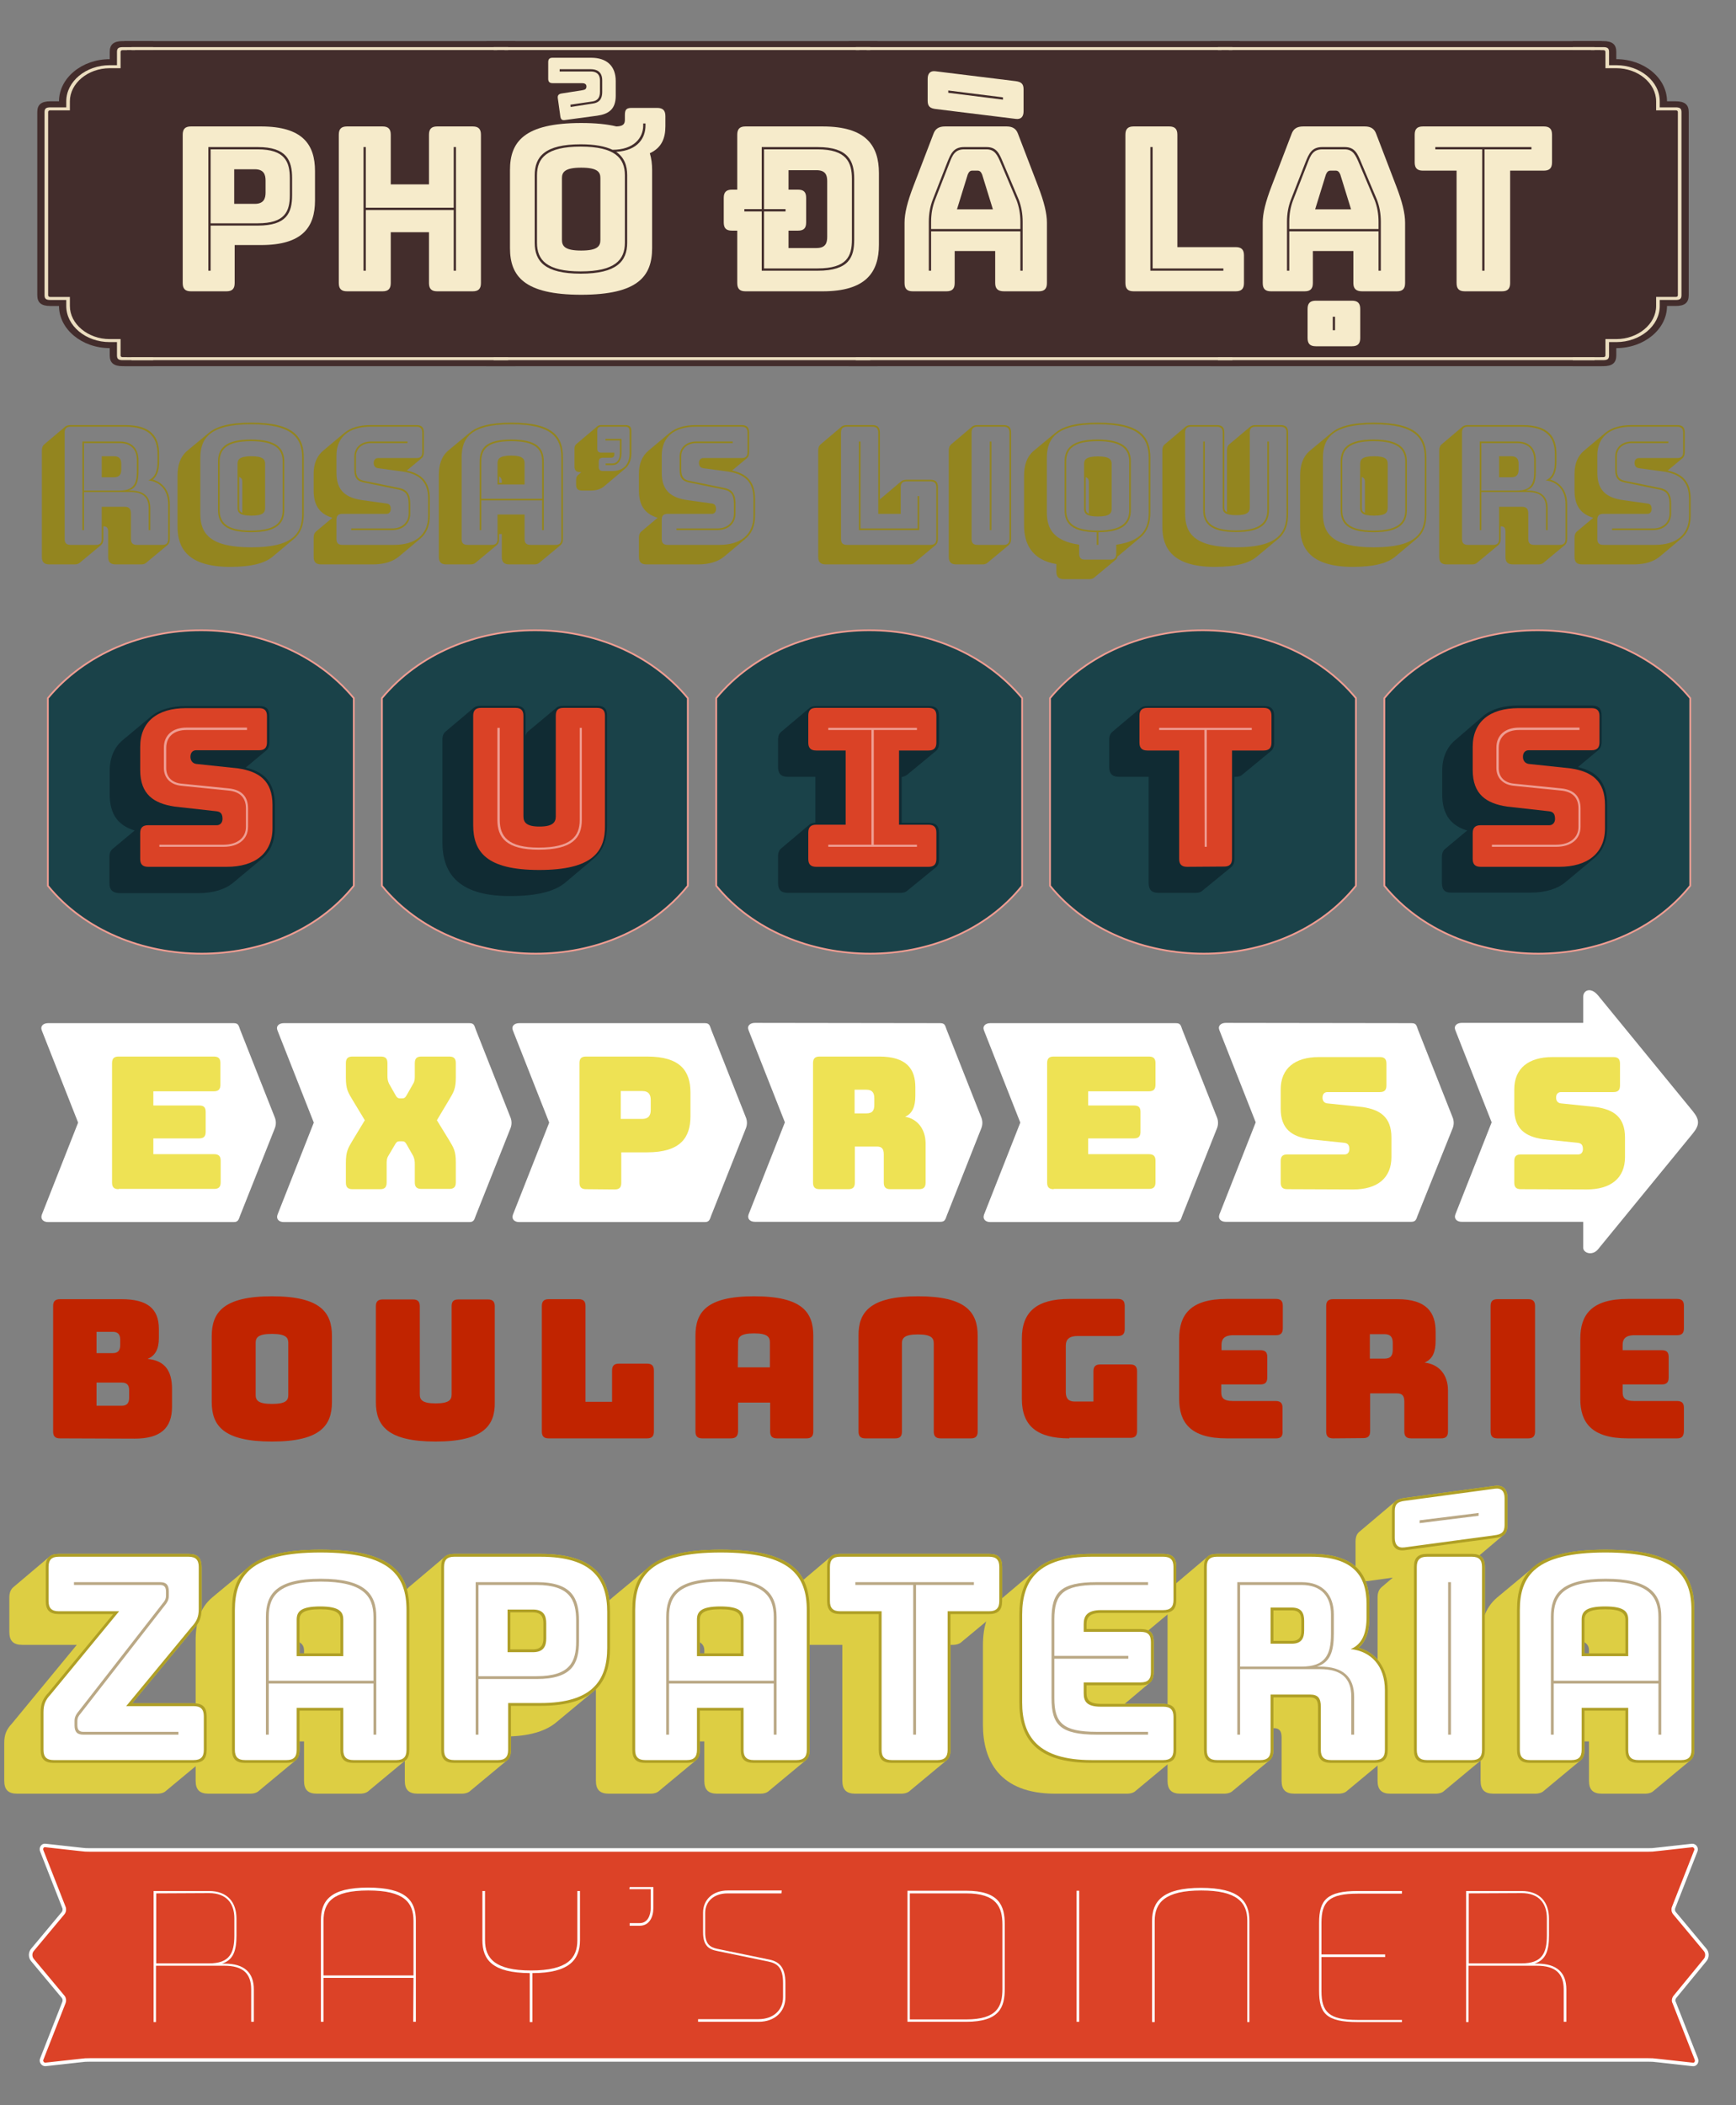 <?xml version="1.0" encoding="utf-8"?>
<!-- Generator: Adobe Illustrator 17.1.0, SVG Export Plug-In . SVG Version: 6.00 Build 0)  -->
<!DOCTYPE svg PUBLIC "-//W3C//DTD SVG 1.1//EN" "http://www.w3.org/Graphics/SVG/1.1/DTD/svg11.dtd">
<svg version="1.1" id="Layer_1" xmlns="http://www.w3.org/2000/svg" xmlns:xlink="http://www.w3.org/1999/xlink" x="0px" y="0px"
	 width="495px" height="600px" viewBox="1102.5 0 495 600" enable-background="new 1102.5 0 495 600" xml:space="preserve">
<rect x="1102.5" y="0" width="495" height="600" fill="#808080" stroke="none"/>
<g>
	<path fill="#1A4249" stroke="#EF9D92" stroke-width="0.5" d="M1203.375,198.975v53.475c-10.35,12.9-26.85,19.35-43.35,19.35
		c-16.725,0-33.45-6.525-43.875-19.35v-53.475c10.65-12.825,27.15-19.35,43.65-19.35S1192.65,186.15,1203.375,198.975z"/>
	<path fill="#1A4249" stroke="#EF9D92" stroke-width="0.5" d="M1298.625,198.975v53.475c-10.35,12.9-26.85,19.35-43.35,19.35
		c-16.725,0-33.45-6.525-43.875-19.35v-53.475c10.65-12.825,27.15-19.35,43.65-19.35S1287.975,186.15,1298.625,198.975z"/>
	<path fill="#1A4249" stroke="#EF9D92" stroke-width="0.5" d="M1393.95,198.975v53.475c-10.35,12.9-26.85,19.35-43.35,19.35
		c-16.725,0-33.45-6.525-43.875-19.35v-53.475c10.65-12.825,27.15-19.35,43.65-19.35S1383.225,186.15,1393.95,198.975z"/>
	<path fill="#1A4249" stroke="#EF9D92" stroke-width="0.5" d="M1489.125,198.975v53.475c-10.35,12.9-26.85,19.35-43.35,19.35
		c-16.725,0-33.45-6.525-43.875-19.35v-53.475c10.65-12.825,27.15-19.35,43.65-19.35C1462.05,179.7,1478.55,186.15,1489.125,198.975
		z"/>
	<path fill="#1A4249" stroke="#EF9D92" stroke-width="0.5" d="M1584.45,198.975v53.475c-10.35,12.9-26.775,19.35-43.35,19.35
		c-16.725,0-33.45-6.525-43.875-19.35v-53.475c10.65-12.825,27.15-19.35,43.65-19.35S1573.8,186.15,1584.45,198.975z"/>
</g>
<g>
	<path fill="#102B33" d="M1133.7,251.625v-7.35c0-1.125,0.3-1.8,0.9-2.325l6.3-5.25c-4.425-1.35-7.125-4.275-7.125-10.35v-6.6
		c0-3.75,1.275-6.75,3.675-8.775l8.175-6.825c2.25-1.875,5.625-2.925,9.975-2.925h20.85c2.025,0,2.85,0.9,2.85,2.85v7.5
		c0,1.125-0.3,1.8-0.9,2.325l-5.85,4.875c5.175,1.2,8.325,4.05,8.325,10.65v6.6c0,3.75-1.275,6.75-3.75,8.775l-8.1,6.75
		c-2.325,1.95-5.7,3-9.975,3h-22.5C1134.6,254.475,1133.7,253.65,1133.7,251.625z"/>
	<path fill="#102B33" d="M1228.65,240.075v-29.25c0-1.125,0.3-1.8,0.9-2.325l8.1-6.825c0.45-0.375,1.125-0.525,2.025-0.525h9.825
		c2.025,0,2.85,0.9,2.85,2.85v5.7c0.15-0.45,0.3-0.9,0.6-1.125l0.075-0.075l8.175-6.825c0.45-0.375,1.05-0.525,2.025-0.525h9.525
		c2.025,0,2.85,0.9,2.85,2.85v31.125c0,3.9-0.975,7.2-3.825,9.6l-8.1,6.825c-2.85,2.4-7.725,3.825-15.675,3.825
		C1232.325,255.45,1228.65,248.025,1228.65,240.075z"/>
	<path fill="#102B33" d="M1361.175,253.875c-0.375,0.375-1.05,0.6-1.95,0.6H1327.2c-2.025,0-2.85-0.9-2.85-2.85v-7.5
		c0-1.125,0.3-1.8,0.9-2.325l8.1-6.825c0.375-0.3,0.975-0.45,1.65-0.525V221.4h-7.8c-2.025,0-2.85-0.9-2.85-2.85v-7.65
		c0-1.125,0.3-1.8,0.9-2.325l8.1-6.825c0.45-0.375,1.125-0.525,2.025-0.525h32.025c2.025,0,2.85,0.9,2.85,2.85v7.65
		c0,1.125-0.3,1.8-0.9,2.325l-8.175,6.75l0.075-0.075c-0.375,0.375-0.975,0.6-1.65,0.75v13.05h7.8c2.025,0,2.85,0.9,2.85,2.85v7.5
		c0,1.125-0.3,1.8-0.9,2.325L1361.175,253.875z"/>
	<path fill="#102B33" d="M1432.875,254.475c-2.025,0-2.85-0.9-2.85-2.85V221.4h-8.4c-2.025,0-2.85-0.9-2.85-2.85v-7.65
		c0-1.125,0.3-1.8,0.9-2.325l8.1-6.825c0.45-0.375,1.125-0.525,2.025-0.525h33.15c2.025,0,2.85,0.9,2.85,2.85v7.65
		c0,1.125-0.3,1.8-0.9,2.325l-8.175,6.75c-0.375,0.375-1.05,0.6-1.95,0.6h-0.3v23.4c0,1.125-0.3,1.8-0.9,2.325l-8.25,6.75
		c-0.375,0.375-1.05,0.6-1.95,0.6H1432.875z"/>
	<path fill="#102B33" d="M1513.65,251.625v-7.35c0-1.125,0.3-1.8,0.9-2.325l6.3-5.25c-4.425-1.35-7.125-4.275-7.125-10.35v-6.6
		c0-3.75,1.275-6.75,3.675-8.775l8.1-6.975c2.25-1.875,5.625-2.925,9.975-2.925h20.85c2.025,0,2.85,0.9,2.85,2.85v7.5
		c0,1.125-0.3,1.8-0.9,2.325l-5.85,4.875c5.175,1.2,8.325,4.05,8.325,10.65v6.6c0,3.75-1.275,6.75-3.75,8.775l-8.1,6.75
		c-2.325,1.95-5.7,3-9.975,3h-22.5C1514.55,254.475,1513.65,253.65,1513.65,251.625z"/>
</g>
<g>
	<path fill="#DA4226" d="M1144.725,247.05c-1.575,0-2.25-0.75-2.25-2.25v-7.35c0-1.575,0.75-2.25,2.25-2.25h19.575
		c1.05,0,1.65-0.825,1.65-1.8c0-1.425-0.525-2.025-1.65-2.175l-12.075-1.35c-5.85-0.9-9.75-3.45-9.75-10.425v-6.6
		c0-7.125,4.875-11.025,13.05-11.025h20.85c1.575,0,2.25,0.75,2.25,2.25v7.5c0,1.575-0.75,2.25-2.25,2.25h-17.925
		c-1.05,0-1.65,0.75-1.65,1.875c0,1.05,0.6,1.875,1.65,2.025l12,1.275c5.85,0.9,9.75,3.45,9.75,10.425v6.6
		c0,7.125-4.95,11.025-13.05,11.025L1144.725,247.05L1144.725,247.05z"/>
	<path fill="#DA4226" d="M1256.25,247.95c-15.075,0-18.825-5.175-18.825-12.825V204c0-1.575,0.75-2.25,2.25-2.25h9.825
		c1.575,0,2.25,0.75,2.25,2.25v28.65c0,1.65,0.75,2.925,4.575,2.925c3.9,0,4.65-1.275,4.65-2.925V204c0-1.575,0.6-2.25,2.25-2.25
		h9.525c1.575,0,2.25,0.75,2.25,2.25v31.125C1275.15,242.775,1271.4,247.95,1256.25,247.95z"/>
	<path fill="#DA4226" d="M1332.975,244.8v-7.5c0-1.575,0.75-2.25,2.25-2.25h8.4V213.9h-8.4c-1.575,0-2.25-0.75-2.25-2.25V204
		c0-1.575,0.75-2.25,2.25-2.25h32.025c1.575,0,2.25,0.75,2.25,2.25v7.65c0,1.575-0.75,2.25-2.25,2.25h-8.4v21.15h8.4
		c1.575,0,2.25,0.75,2.25,2.25v7.5c0,1.575-0.75,2.25-2.25,2.25h-32.025C1333.65,247.05,1332.975,246.3,1332.975,244.8z"/>
	<path fill="#DA4226" d="M1440.975,247.05c-1.575,0-2.25-0.75-2.25-2.25v-30.9h-9.075c-1.575,0-2.25-0.75-2.25-2.25V204
		c0-1.575,0.75-2.25,2.25-2.25h33.15c1.575,0,2.25,0.75,2.25,2.25v7.65c0,1.575-0.75,2.25-2.25,2.25h-9v30.825
		c0,1.575-0.75,2.25-2.25,2.25L1440.975,247.05L1440.975,247.05L1440.975,247.05z"/>
	<path fill="#DA4226" d="M1524.675,247.05c-1.575,0-2.25-0.75-2.25-2.25v-7.35c0-1.575,0.75-2.25,2.25-2.25h19.575
		c1.05,0,1.65-0.825,1.65-1.8c0-1.425-0.525-2.025-1.65-2.175l-12.075-1.35c-5.85-0.9-9.75-3.45-9.75-10.425v-6.6
		c0-7.125,4.875-11.025,13.05-11.025h20.85c1.575,0,2.25,0.75,2.25,2.25v7.5c0,1.575-0.75,2.25-2.25,2.25H1538.4
		c-1.05,0-1.65,0.75-1.65,1.875c0,1.05,0.6,1.875,1.65,2.025l12,1.275c5.85,0.9,9.75,3.45,9.75,10.425v6.6
		c0,7.125-4.95,11.025-13.05,11.025L1524.675,247.05L1524.675,247.05z"/>
</g>
<g>
	<path fill="#EF9D92" d="M1172.925,208.05h-17.25c-3.6,0-5.775,1.95-5.775,5.1v5.775c0,2.55,1.65,4.2,4.425,4.425l13.35,1.35
		c3.75,0.375,5.55,2.325,5.55,5.7v5.25c0,3.525-2.7,5.7-6.975,5.7h-18.3v-0.6h18.3c3.9,0,6.375-1.95,6.375-5.1v-5.25
		c0-3-1.65-4.8-5.1-5.1l-13.35-1.35c-3.075-0.3-4.95-2.25-4.95-5.1v-5.775c0-3.525,2.475-5.7,6.45-5.7h17.25V208.05L1172.925,208.05
		z"/>
	<path fill="#EF9D92" d="M1245,207.45v26.25c0,4.725,2.4,7.875,11.1,7.875c9.15,0,11.7-3.15,11.7-7.875v-26.25h0.6v26.25
		c0,5.1-2.7,8.475-12.3,8.475c-9.225,0-11.775-3.45-11.775-8.475v-26.25H1245z"/>
	<path fill="#EF9D92" d="M1338.675,241.35v-0.6h12.3v-32.7h-12.3v-0.6h25.275v0.6h-12.3v32.7h12.3v0.6H1338.675z"/>
	<path fill="#EF9D92" d="M1445.925,208.05h-12.9v-0.6h26.4v0.6H1446.6v33.3h-0.6L1445.925,208.05L1445.925,208.05z"/>
	<path fill="#EF9D92" d="M1552.875,208.05h-17.25c-3.6,0-5.775,1.95-5.775,5.1v5.775c0,2.55,1.65,4.2,4.425,4.425l13.35,1.35
		c3.75,0.375,5.55,2.325,5.55,5.7v5.25c0,3.525-2.7,5.7-6.975,5.7h-18.3v-0.6h18.3c3.9,0,6.375-1.95,6.375-5.1v-5.25
		c0-3-1.65-4.8-5.1-5.1l-13.35-1.35c-3.075-0.3-4.95-2.25-4.95-5.1v-5.775c0-3.525,2.475-5.7,6.45-5.7h17.25V208.05L1552.875,208.05
		z"/>
</g>
<g>
	<path fill="#C12400" d="M1119.6,409.95c-1.35,0-1.95-0.6-1.95-1.95v-35.775c0-1.35,0.6-1.95,1.95-1.95h17.55
		c7.275,0,10.65,2.625,10.65,8.475v2.625c0,3.15-1.05,5.025-3.225,5.925c4.725,0.45,6.975,3.15,6.975,8.55v5.1
		c0,6.15-3.375,9.075-10.65,9.075L1119.6,409.95C1119.6,410.025,1119.6,409.95,1119.6,409.95z M1130.025,385.65h4.65
		c1.425,0,2.1-0.75,2.1-2.25v-1.575c0-1.5-0.675-2.25-2.1-2.25h-4.65C1130.025,379.65,1130.025,385.65,1130.025,385.65z
		 M1130.025,400.65h7.2c1.425,0,2.1-0.75,2.1-2.25v-2.175c0-1.5-0.675-2.175-2.1-2.175h-7.2V400.65z"/>
	<path fill="#C12400" d="M1180.05,410.85c-13.8,0-17.175-4.5-17.175-11.25v-18.825c0-6.75,3.375-11.325,17.175-11.325
		c13.8,0,17.1,4.575,17.1,11.325V399.6C1197.15,406.275,1193.85,410.85,1180.05,410.85z M1180.05,400.125
		c4.05,0,4.65-1.05,4.65-2.55v-14.85c0-1.425-0.6-2.55-4.65-2.55c-3.975,0-4.65,1.05-4.65,2.55v14.85
		C1175.4,399.075,1176.075,400.125,1180.05,400.125z"/>
	<path fill="#C12400" d="M1226.7,410.85c-13.65,0-17.025-4.5-17.025-11.25v-27.3c0-1.35,0.6-1.95,1.95-1.95h8.625
		c1.35,0,1.95,0.6,1.95,1.95v25.125c0,1.5,0.675,2.55,4.5,2.55c3.9,0,4.575-1.05,4.575-2.55V372.3c0-1.35,0.525-1.95,1.95-1.95h8.4
		c1.35,0,1.95,0.6,1.95,1.95v27.3C1243.725,406.275,1240.35,410.85,1226.7,410.85z"/>
	<path fill="#C12400" d="M1258.95,409.95c-1.35,0-1.95-0.6-1.95-1.95v-35.775c0-1.35,0.6-1.95,1.95-1.95h8.55
		c1.35,0,1.95,0.6,1.95,1.95v27.3h7.575V390.6c0-1.35,0.6-1.95,1.95-1.95H1287c1.35,0,1.95,0.6,1.95,1.95V408
		c0,1.35-0.6,1.95-1.95,1.95H1258.95L1258.95,409.95z"/>
	<path fill="#C12400" d="M1310.85,409.95h-8.1c-1.35,0-1.95-0.6-1.95-1.95v-27.3c0-6.675,3.075-11.25,16.725-11.25
		c13.725,0,16.875,4.575,16.875,11.25V408c0,1.35-0.6,1.95-1.95,1.95h-8.4c-1.35,0-1.95-0.6-1.95-1.95v-8.25h-9.15V408
		C1312.875,409.35,1312.275,409.95,1310.85,409.95z M1312.875,389.7h9.15v-7.125c0-1.5-0.675-2.55-4.5-2.55
		c-3.9,0-4.575,1.05-4.575,2.55L1312.875,389.7L1312.875,389.7z"/>
	<path fill="#C12400" d="M1364.25,369.45c13.65,0,17.025,4.5,17.025,11.25V408c0,1.35-0.6,1.95-1.95,1.95h-8.625
		c-1.35,0-1.95-0.6-1.95-1.95v-25.125c0-1.5-0.675-2.55-4.5-2.55c-3.9,0-4.575,1.05-4.575,2.55V408c0,1.35-0.525,1.95-1.95,1.95
		h-8.475c-1.35,0-1.95-0.6-1.95-1.95v-27.3C1347.225,373.95,1350.6,369.45,1364.25,369.45z"/>
	<path fill="#C12400" d="M1407.45,409.95c-9.3,0-13.575-3.6-13.575-11.25v-17.25c0-7.65,4.35-11.25,13.575-11.25h13.8
		c1.35,0,1.95,0.6,1.95,1.95v6.675c0,1.35-0.6,1.95-1.95,1.95h-11.475c-2.325,0-3.375,0.9-3.375,2.775v13.2
		c0,1.875,0.825,2.7,2.55,2.7h5.325v-8.625c0-1.35,0.6-1.95,1.95-1.95h8.55c1.35,0,1.95,0.6,1.95,1.95v17.025
		c0,1.35-0.6,1.95-1.95,1.95h-17.4L1407.45,409.95L1407.45,409.95z"/>
	<path fill="#C12400" d="M1466.325,409.95H1452.3c-10.425,0-13.575-4.575-13.575-11.25v-17.175c0-6.75,3.15-11.325,13.575-11.325
		h14.025c1.35,0,1.95,0.6,1.95,1.95v6.45c0,1.35-0.6,1.95-1.95,1.95h-12.15c-2.85,0-3.375,1.35-3.375,2.775v1.5h11.1
		c1.35,0,1.95,0.525,1.95,1.95v5.85c0,1.35-0.6,1.95-1.95,1.95h-11.175v2.1c0,1.575,0.45,2.625,3.375,2.625h12.15
		c1.35,0,1.95,0.6,1.95,1.95v6.45C1468.35,409.35,1467.75,409.95,1466.325,409.95z"/>
	<path fill="#C12400" d="M1482.6,409.95c-1.35,0-1.95-0.6-1.95-1.95v-35.775c0-1.35,0.6-1.95,1.95-1.95h18.375
		c8.25,0,10.875,3.75,10.875,9.225v2.55c0,3.15-0.75,5.25-3.15,6.3c4.05,0.45,6.675,3.375,6.675,7.95V408c0,1.35-0.6,1.95-1.95,1.95
		h-8.55c-1.35,0-1.95-0.6-1.95-1.95v-8.475c0-1.65-0.525-2.4-2.1-2.4h-7.65v10.8c0,1.35-0.6,1.95-1.95,1.95L1482.6,409.95
		L1482.6,409.95L1482.6,409.95z M1493.1,387.225h4.125c1.95,0,2.4-1.05,2.4-2.55V382.8c0-1.5-0.45-2.55-2.4-2.55h-4.125V387.225z"/>
	<path fill="#C12400" d="M1529.475,409.95c-1.35,0-1.95-0.6-1.95-1.95v-35.775c0-1.35,0.6-1.95,1.95-1.95h8.775
		c1.35,0,1.95,0.6,1.95,1.95V408c0,1.35-0.6,1.95-1.95,1.95H1529.475z"/>
	<path fill="#C12400" d="M1580.7,409.95h-14.025c-10.425,0-13.575-4.575-13.575-11.25v-17.175c0-6.75,3.15-11.325,13.575-11.325
		h14.025c1.35,0,1.95,0.6,1.95,1.95v6.45c0,1.35-0.6,1.95-1.95,1.95h-12.15c-2.85,0-3.375,1.35-3.375,2.775v1.5h11.175
		c1.35,0,1.95,0.525,1.95,1.95v5.85c0,1.35-0.6,1.95-1.95,1.95h-11.175v2.1c0,1.575,0.45,2.625,3.375,2.625h12.15
		c1.35,0,1.95,0.6,1.95,1.95v6.45C1582.65,409.35,1582.05,409.95,1580.7,409.95z"/>
</g>
<g>
	<g>
		<path fill="#FFFFFF" d="M1169.1,291.6c1.35,0,1.425,0.6,1.875,1.875l9.9,25.05c0.375,0.975,0.375,2.025,0,3l-9.9,24.9
			c-0.45,1.275-0.6,1.875-1.875,1.875h-52.875c-1.35,0-2.25-0.825-1.8-2.1l10.35-26.25l-10.35-26.25c-0.525-1.275,0.45-2.1,1.8-2.1
			L1169.1,291.6L1169.1,291.6z"/>
		<path fill="#FFFFFF" d="M1236.3,291.6c1.35,0,1.425,0.6,1.875,1.875l9.9,25.05c0.375,0.975,0.375,2.025,0,3l-9.9,24.9
			c-0.45,1.275-0.6,1.875-1.875,1.875h-52.875c-1.35,0-2.25-0.825-1.8-2.1l10.35-26.25l-10.35-26.25c-0.525-1.275,0.45-2.1,1.8-2.1
			L1236.3,291.6L1236.3,291.6z"/>
		<path fill="#FFFFFF" d="M1303.425,291.6c1.35,0,1.425,0.6,1.875,1.875l9.9,25.05c0.375,0.975,0.375,2.025,0,3l-9.9,24.9
			c-0.45,1.275-0.6,1.875-1.875,1.875h-52.875c-1.35,0-2.25-0.825-1.8-2.1l10.35-26.25l-10.35-26.25c-0.525-1.275,0.45-2.1,1.8-2.1
			L1303.425,291.6L1303.425,291.6z"/>
		<path fill="#FFFFFF" d="M1370.55,291.6c1.35,0,1.425,0.6,1.875,1.875l9.9,25.05c0.375,0.975,0.375,2.025,0,3l-9.825,24.825
			c-0.45,1.275-0.6,1.875-1.875,1.875h-52.875c-1.35,0-2.25-0.825-1.8-2.1l10.35-26.25l-10.35-26.25c-0.525-1.275,0.45-2.1,1.8-2.1
			L1370.55,291.6L1370.55,291.6z"/>
		<path fill="#FFFFFF" d="M1437.75,291.6c1.35,0,1.425,0.6,1.875,1.875l9.9,25.05c0.375,0.975,0.375,2.025,0,3l-9.9,24.9
			c-0.45,1.275-0.6,1.875-1.875,1.875h-52.875c-1.35,0-2.25-0.825-1.8-2.1l10.35-26.25l-10.35-26.25c-0.525-1.275,0.45-2.1,1.8-2.1
			L1437.75,291.6L1437.75,291.6z"/>
		<path fill="#FFFFFF" d="M1504.95,291.6c1.35,0,1.425,0.6,1.875,1.875l9.9,25.05c0.375,0.975,0.375,2.025,0,3l-9.975,24.825
			c-0.45,1.275-0.6,1.875-1.875,1.875H1452c-1.35,0-2.25-0.825-1.8-2.1l10.35-26.25l-10.35-26.25c-0.525-1.275,0.45-2.1,1.8-2.1
			L1504.95,291.6L1504.95,291.6z"/>
		<path fill="#FFFFFF" d="M1553.925,348.225h-34.65c-1.35,0-2.25-0.825-1.8-2.1l10.35-26.25l-10.35-26.25
			c-0.525-1.275,0.45-2.1,1.8-2.1h34.65v-7.35c0-2.1,2.25-2.85,4.2-0.525l27.075,33.075c1.95,2.4,1.95,3.9,0,6.3l-27.075,33.075
			c-1.575,1.875-4.2,1.05-4.2-0.525V348.225z"/>
	</g>
	<path fill="#EEE254" d="M1136.325,338.925c-1.35,0-1.875-0.6-1.875-1.875V303c0-1.35,0.6-1.875,1.875-1.875h27.15
		c1.35,0,1.875,0.6,1.875,1.875v6.15c0,1.35-0.6,1.875-1.875,1.875h-17.25v4.05h13.05c1.35,0,1.875,0.525,1.875,1.875v5.625
		c0,1.35-0.6,1.875-1.875,1.875h-13.05v4.5h17.325c1.35,0,1.875,0.6,1.875,1.875v6.15c0,1.35-0.6,1.875-1.875,1.875h-27.225
		C1136.325,338.7,1136.325,338.925,1136.325,338.925z"/>
	<path fill="#EEE254" d="M1210.95,338.925H1203c-1.35,0-1.875-0.6-1.875-1.875v-5.625c0-3.225,0.6-4.2,1.95-6.45l3.45-5.7l-3.45-5.7
		c-1.35-2.25-1.95-3.15-1.95-6.45V303c0-1.35,0.6-1.875,1.875-1.875h8.1c1.35,0,1.875,0.6,1.875,1.875v3.6
		c0,0.75,0.075,1.5,0.45,2.25l1.875,3.3c0.3,0.6,0.675,0.9,1.275,0.9h0.6c0.6,0,0.9-0.225,1.275-0.9l1.875-3.3
		c0.45-0.75,0.45-1.425,0.45-2.25V303c0-1.35,0.6-1.875,1.875-1.875h7.95c1.35,0,1.875,0.6,1.875,1.875v4.05
		c0,3.225-0.6,4.2-1.95,6.45l-3.45,5.775l3.45,5.625c1.35,2.25,1.95,3.15,1.95,6.45v5.625c0,1.35-0.6,1.875-1.875,1.875h-7.95
		c-1.35,0-1.875-0.6-1.875-1.875v-5.25c0-0.75-0.075-1.425-0.45-2.25l-1.875-3.3c-0.375-0.675-0.675-0.9-1.275-0.9h-0.75
		c-0.6,0-0.9,0.225-1.275,0.9l-1.95,3.3c-0.45,0.75-0.45,1.425-0.45,2.25v5.25C1212.75,338.325,1212.225,338.925,1210.95,338.925z"
		/>
	<path fill="#EEE254" d="M1269.6,338.925c-1.35,0-1.875-0.6-1.875-1.875V303c0-1.35,0.6-1.875,1.875-1.875h17.4
		c9.525,0,12.375,4.125,12.375,10.275v6.75c0,6.075-2.85,10.275-12.375,10.275h-7.35v8.7c0,1.35-0.6,1.875-1.875,1.875
		L1269.6,338.925L1269.6,338.925z M1279.5,318.9h6.075c2.025,0,2.475-1.2,2.475-2.55v-2.85c0-1.35-0.45-2.55-2.475-2.55h-6.075
		V318.9z"/>
	<path fill="#EEE254" d="M1336.2,338.925c-1.35,0-1.875-0.6-1.875-1.875V303c0-1.35,0.6-1.875,1.875-1.875h16.95
		c7.875,0,10.35,3.525,10.35,8.775v2.4c0,2.925-0.75,5.025-2.925,6c3.15,0.45,5.85,3.15,5.85,7.65v11.1
		c0,1.35-0.6,1.875-1.875,1.875h-8.175c-1.35,0-1.875-0.6-1.875-1.875v-8.025c0-1.575-0.525-2.25-1.95-2.25h-6.3v10.275
		c0,1.35-0.6,1.875-1.875,1.875L1336.2,338.925L1336.2,338.925L1336.2,338.925z M1346.175,317.325h3.375
		c1.875,0,2.25-1.05,2.25-2.475v-1.8c0-1.425-0.45-2.475-2.25-2.475h-3.375V317.325z"/>
	<path fill="#EEE254" d="M1402.95,338.925c-1.35,0-1.875-0.6-1.875-1.875V303c0-1.35,0.6-1.875,1.875-1.875h27.15
		c1.35,0,1.875,0.6,1.875,1.875v6.15c0,1.35-0.6,1.875-1.875,1.875h-17.325v4.05h13.05c1.35,0,1.875,0.525,1.875,1.875v5.625
		c0,1.35-0.6,1.875-1.875,1.875h-13.05v4.5h17.325c1.35,0,1.875,0.6,1.875,1.875v6.15c0,1.35-0.6,1.875-1.875,1.875h-27.15V338.925z
		"/>
	<path fill="#EEE254" d="M1469.55,338.925c-1.35,0-1.875-0.6-1.875-1.875v-6.15c0-1.35,0.6-1.875,1.875-1.875h16.35
		c0.9,0,1.35-0.675,1.35-1.5c0-1.2-0.45-1.65-1.35-1.8l-10.05-1.05c-4.95-0.75-8.175-2.85-8.175-8.7V310.5
		c0-6,4.05-9.225,10.875-9.225h17.4c1.35,0,1.875,0.6,1.875,1.875v6.225c0,1.35-0.6,1.875-1.875,1.875h-14.925
		c-0.9,0-1.425,0.6-1.425,1.575c0,0.975,0.525,1.575,1.425,1.65l10.05,1.05c4.95,0.75,8.175,2.85,8.175,8.7v5.55
		c0,6-4.05,9.225-10.875,9.225L1469.55,338.925L1469.55,338.925z"/>
	<path fill="#EEE254" d="M1536.15,338.925c-1.35,0-1.875-0.6-1.875-1.875v-6.15c0-1.35,0.6-1.875,1.875-1.875h16.35
		c0.9,0,1.35-0.675,1.35-1.5c0-1.2-0.45-1.65-1.35-1.8l-10.05-1.05c-4.95-0.75-8.175-2.85-8.175-8.7V310.5
		c0-6,4.05-9.225,10.875-9.225h17.4c1.35,0,1.875,0.6,1.875,1.875v6.225c0,1.35-0.6,1.875-1.875,1.875h-14.925
		c-0.9,0-1.425,0.6-1.425,1.575c0,0.975,0.525,1.575,1.425,1.65l10.05,1.05c4.95,0.75,8.175,2.85,8.175,8.7v5.55
		c0,6-4.05,9.225-10.875,9.225L1536.15,338.925L1536.15,338.925z"/>
</g>
<path fill="#DC4227" stroke="#FFFFFF" d="M1588.65,558.675c0.75-0.825,0.75-2.175,0-3l-8.7-10.425
	c-0.375-0.45-0.45-1.125-0.225-1.65l6.3-16.05c0.375-0.75-0.3-1.65-1.05-1.575l-9.45,1.05c-1.8,0.225-2.1,0.225-3.225,0.225h-2.85
	h-50.925h-4.425h-50.85h-4.425h-51.075h-4.5h-50.925h-4.425h-50.925h-4.425h-50.85h-4.425h-50.925h-4.425H1131h-2.85
	c-1.05,0-1.425,0-3.225-0.225l-9.45-1.05c-0.825-0.15-1.425,0.75-1.05,1.575l6.3,16.05c0.225,0.45,0.15,1.2-0.225,1.65l-8.7,10.425
	c-0.75,0.825-0.75,2.175,0,3l8.7,10.425c0.375,0.45,0.45,1.125,0.225,1.65l-6.3,16.05c-0.375,0.75,0.3,1.65,1.05,1.575l9.45-1.05
	c1.8-0.225,2.1-0.225,3.225-0.225h2.85h50.925h4.425h50.925h4.425h50.925h4.425h50.925h4.425h50.925h4.425h50.925h4.425h51.15h4.425
	h50.925h2.85c1.05,0,1.425,0,3.225,0.225l9.45,1.05c0.825,0.15,1.425-0.75,1.05-1.575l-6.3-16.05c-0.3-0.45-0.15-1.2,0.225-1.65
	L1588.65,558.675z"/>
<g>
	<path fill="#FFFFFF" d="M1146.3,576.3v-37.35h15.75c5.4,0,7.875,3.3,7.875,7.875v4.8c0,4.2-0.825,6.975-4.125,8.025h0.75
		c5.625,0,8.325,2.55,8.325,7.35v9.225h-0.75V567c0-4.575-2.4-6.75-7.65-6.75h-19.5v16.05H1146.3L1146.3,576.3z M1147.05,539.625
		v19.95h15.075c5.775,0,7.2-2.85,7.2-7.95v-4.875c0-4.275-2.25-7.2-7.2-7.2L1147.05,539.625L1147.05,539.625z"/>
	<path fill="#FFFFFF" d="M1220.4,563.7h-25.65v12.525H1194V547.35c0-5.55,2.55-9.375,13.425-9.375s13.65,3.75,13.65,9.375v28.875
		h-0.75L1220.4,563.7L1220.4,563.7z M1194.75,563.025h25.65v-15.6c0-5.175-2.625-8.625-12.9-8.625s-12.75,3.45-12.75,8.625V563.025
		L1194.75,563.025z"/>
	<path fill="#FFFFFF" d="M1253.55,576.3v-13.95c-10.575-0.075-13.5-3.75-13.5-9.375V538.95h0.75v14.025
		c0,5.175,2.85,8.625,13.125,8.625c10.35,0,13.2-3.45,13.2-8.625V538.95h0.75v14.025c0,5.55-3.075,9.375-13.575,9.375v13.95H1253.55
		z"/>
	<path fill="#FFFFFF" d="M1282.05,537.825h6.75v5.925c0,2.7-1.2,5.1-3.9,5.1h-2.85v-0.75h2.85c2.25,0,3.15-2.175,3.15-4.425v-5.25
		h-6.075L1282.05,537.825L1282.05,537.825z"/>
	<path fill="#FFFFFF" d="M1325.325,539.625h-15.375c-3.9,0-6.375,2.325-6.375,5.55v5.625c0,3.225,1.35,4.2,3.525,4.65l14.55,3
		c2.775,0.525,4.8,1.95,4.8,6.75v4.05c0,4.05-3,6.975-7.65,6.975h-17.25v-0.75h17.25c4.275,0,6.975-2.625,6.975-6.3v-4.05
		c0-4.35-1.65-5.55-4.2-6.075l-14.55-3c-2.4-0.45-4.05-1.5-4.05-5.325V545.1c0-3.675,2.775-6.3,7.05-6.3h15.375L1325.325,539.625
		L1325.325,539.625L1325.325,539.625z"/>
	<path fill="#FFFFFF" d="M1361.25,538.875h16.725c9.45,0,11.025,4.275,11.025,9.6v18.3c0,5.325-1.5,9.45-11.025,9.45h-16.725
		V538.875z M1361.925,539.625v35.925h16.05c8.85,0,10.35-3.675,10.35-8.7v-18.3c0-5.025-1.65-8.925-10.35-8.925H1361.925z"/>
	<path fill="#FFFFFF" d="M1410.225,538.875v37.35h-0.75v-37.35H1410.225z"/>
	<path fill="#FFFFFF" d="M1458.15,576.3v-28.875c0-5.175-2.85-8.625-13.125-8.625s-13.275,3.45-13.275,8.625V576.3H1431v-28.875
		c0-5.55,3.075-9.375,13.95-9.375s13.8,3.75,13.8,9.375V576.3H1458.15z"/>
	<path fill="#FFFFFF" d="M1502.25,576.3h-12.6c-9,0-11.025-2.475-11.025-8.925v-19.35c0-6.525,2.25-9.075,11.025-9.075h12.6v0.75
		h-12.6c-8.175,0-10.35,2.25-10.35,8.325v9h18.15v0.75h-18.15v9.675c0,6,2.1,8.25,10.35,8.25h12.6V576.3z"/>
	<path fill="#FFFFFF" d="M1520.55,576.3v-37.35h15.75c5.4,0,7.875,3.3,7.875,7.875v4.8c0,4.2-0.825,6.975-4.125,8.025h0.75
		c5.625,0,8.325,2.55,8.325,7.35v9.225h-0.75V567c0-4.575-2.4-6.75-7.65-6.75h-19.5v16.05H1520.55L1520.55,576.3L1520.55,576.3z
		 M1521.3,539.625v19.95h15.075c5.775,0,7.2-2.85,7.2-7.95v-4.875c0-4.275-2.25-7.2-7.2-7.2L1521.3,539.625L1521.3,539.625z"/>
</g>
<g>
	<g>
		<g>
			<path fill="#432D2C" d="M1137.505,11.715h8.675v92.648h-8.675c-2.582,0-3.718-0.944-3.718-3.088v-2.059
				c-7.952,0-14.458-5.405-14.458-12.01h-2.479c-2.582,0-3.718-0.943-3.718-3.088V31.96c0-2.145,1.136-3.088,3.718-3.088h2.479
				c0-6.605,6.506-12.01,14.458-12.01v-2.059C1133.788,12.659,1134.924,11.715,1137.505,11.715z"/>
			<path fill="#432D2C" d="M1249.448,104.363h-111.533V11.715h111.533V104.363z"/>
			<path fill="#432D2C" d="M1352.714,104.363h-111.533V11.715h111.533V104.363z"/>
			<path fill="#432D2C" d="M1455.979,104.363h-111.533V11.715h111.533V104.363z"/>
			<path fill="#432D2C" d="M1559.244,104.363h-111.533V11.715h111.533V104.363z"/>
			<path fill="#432D2C" d="M1563.368,14.803v2.059c7.952,0,14.458,5.404,14.458,12.01h2.479c2.582,0,3.718,0.943,3.718,3.088v52.157
				c0,2.145-1.136,3.088-3.718,3.088h-2.479c0,6.605-6.506,12.01-14.458,12.01v2.059c0,2.145-1.136,3.088-3.718,3.088h-8.675V11.715
				h8.675C1562.232,11.715,1563.368,12.659,1563.368,14.803z"/>
		</g>
		<g>
			<path fill="#ECDEC0" d="M1137.503,14.295c-0.413,0-0.62,0.171-0.62,0.515v4.632h-3.098c-6.196,0-11.359,4.289-11.359,9.436v2.573
				h-5.576c-0.413,0-0.62,0.171-0.62,0.515v52.153c0,0.343,0.206,0.515,0.62,0.515h5.576v2.573c0,5.147,5.163,9.436,11.359,9.436
				h3.098v4.632c0,0.343,0.206,0.515,0.62,0.515h8.674v0.858h-8.674c-1.239,0-1.652-0.343-1.652-1.372V97.5h-2.066
				c-6.815,0-12.391-4.632-12.391-10.293v-1.716h-4.544c-1.239,0-1.652-0.343-1.652-1.372V31.965c0-1.029,0.413-1.372,1.652-1.372
				h4.544v-1.716c0-5.661,5.576-10.293,12.391-10.293h2.066V14.81c0-1.029,0.413-1.372,1.652-1.372h8.674v0.858H1137.503z"/>
			<path fill="#ECDEC0" d="M1247.375,102.646H1139.98V13.437h107.395V102.646z M1246.343,14.295h-105.33v87.493h105.33V14.295z"/>
			<path fill="#ECDEC0" d="M1350.64,102.646h-107.395V13.437h107.395V102.646z M1349.608,14.295h-105.33v87.493h105.33V14.295z"/>
			<path fill="#ECDEC0" d="M1453.905,102.646H1346.51V13.437h107.395V102.646z M1452.872,14.295h-105.33v87.493h105.33V14.295z"/>
			<path fill="#ECDEC0" d="M1557.17,102.646h-107.395V13.437h107.395V102.646z M1556.137,14.295h-105.33v87.493h105.33V14.295z"/>
			<path fill="#ECDEC0" d="M1550.974,13.437h8.674c1.239,0,1.652,0.343,1.652,1.372v3.774h2.066c6.815,0,12.391,4.632,12.391,10.293
				v1.716h4.544c1.239,0,1.652,0.343,1.652,1.372v52.153c0,1.029-0.413,1.372-1.652,1.372h-4.544v1.716
				c0,5.661-5.576,10.293-12.391,10.293h-2.066v3.774c0,1.029-0.413,1.372-1.652,1.372h-8.674v-0.858h8.674
				c0.413,0,0.62-0.171,0.62-0.515v-4.632h3.098c6.196,0,11.359-4.289,11.359-9.436v-2.573h5.576c0.413,0,0.62-0.171,0.62-0.515
				V31.965c0-0.343-0.206-0.515-0.62-0.515h-5.576v-2.573c0-5.147-5.163-9.436-11.359-9.436h-3.098V14.81
				c0-0.343-0.207-0.515-0.62-0.515h-8.674V13.437z"/>
		</g>
		<rect x="1138.701" y="14.295" fill="#432D2C" width="420.17" height="87.493"/>
	</g>
	<g>
		<path fill="#F6EBCB" d="M1156.948,83.027c-1.631,0-2.35-0.718-2.35-2.35v-42.29c0-1.631,0.718-2.349,2.35-2.349h19.97
			c11.877,0,15.402,5.155,15.402,12.726v8.354c0,7.571-3.524,12.726-15.402,12.726h-7.505v10.833c0,1.632-0.718,2.35-2.349,2.35
			H1156.948z M1185.793,55.617v-4.829c0-5.09-1.566-8.875-9.789-8.875h-14.097v35.241h0.652V64.297h13.444
			C1184.227,64.297,1185.793,60.708,1185.793,55.617z M1162.56,42.565h13.444c7.701,0,9.136,3.524,9.136,8.223v4.829
			c0,4.699-1.436,8.027-9.136,8.027h-13.444V42.565z M1169.282,58.097h5.874c2.545,0,3.067-1.501,3.067-3.198V51.44
			c0-1.697-0.522-3.198-3.067-3.198h-5.874V58.097z"/>
		<path fill="#F6EBCB" d="M1201.454,83.027c-1.631,0-2.35-0.718-2.35-2.35v-42.29c0-1.631,0.718-2.349,2.35-2.349h10.116
			c1.631,0,2.349,0.718,2.349,2.349V52.55h10.899V38.388c0-1.631,0.718-2.349,2.349-2.349h10.116c1.632,0,2.35,0.718,2.35,2.349
			v42.29c0,1.632-0.718,2.35-2.35,2.35h-10.116c-1.631,0-2.349-0.718-2.349-2.35V66.19h-10.899v14.488
			c0,1.632-0.718,2.35-2.349,2.35H1201.454z M1206.805,77.154V59.859h25.061v17.294h0.652V41.913h-0.652v17.294h-25.061V41.913
			h-0.653v35.241H1206.805z"/>
		<path fill="#F6EBCB" d="M1247.917,70.693V48.438c0-7.962,3.981-13.378,20.296-13.378c4.112,0,7.375,0.326,10.05,0.979
			c1.958-0.065,2.415-0.718,2.415-1.893v-1.37c0-1.566,0.457-2.023,1.958-2.023h7.244c1.631,0,2.349,0.718,2.349,2.35v2.872
			c0,3.394-1.044,6.135-4.438,7.701c0.457,1.501,0.652,3.067,0.652,4.764v22.254c0,7.962-3.915,13.313-20.231,13.313
			C1251.898,84.006,1247.917,78.655,1247.917,70.693z M1281.331,69.192V49.939c0-2.806-0.849-5.09-3.132-6.657
			c6.331-0.392,8.353-4.111,8.353-7.505V35.19h-0.652v0.587c0,3.524-2.676,6.917-8.745,6.917c-2.088-0.979-4.96-1.566-9.071-1.566
			c-10.246,0-13.118,3.524-13.118,8.81v19.252c0,5.286,2.872,8.81,13.118,8.81S1281.331,74.478,1281.331,69.192z M1268.083,41.782
			c9.724,0,12.596,3.263,12.596,8.158v19.252c0,4.895-2.872,8.158-12.596,8.158s-12.465-3.263-12.465-8.158V49.939
			C1255.618,45.045,1258.359,41.782,1268.083,41.782z M1263.58,34.211c-0.849,0.13-1.175-0.196-1.306-1.044l-0.718-5.156
			c-0.13-0.849,0.261-1.24,1.109-1.371l5.809-0.914c0.848-0.131,1.24-0.326,1.24-1.109c0-0.653-0.522-0.914-1.24-0.914h-8.419
			c-0.848,0-1.24-0.391-1.24-1.24V17.7c0-0.848,0.392-1.24,1.24-1.24h10.964c4.438,0,7.048,2.284,7.048,6.657v4.177
			c0,3.85-2.023,5.221-5.286,5.678L1263.58,34.211z M1271.542,29.513c1.37-0.196,2.676-0.849,2.676-3.329v-3.263
			c0-2.545-1.632-3.198-3.263-3.198h-8.876v0.653h8.876c1.305,0,2.61,0.522,2.61,2.545v3.263c0,1.828-0.849,2.545-2.154,2.741
			l-6.265,0.914l0.065,0.653L1271.542,29.513z M1268.213,71.411c4.764,0,5.482-1.305,5.482-3.067V50.788
			c0-1.697-0.718-3.002-5.482-3.002c-4.699,0-5.482,1.305-5.482,3.002v17.555C1262.731,70.105,1263.515,71.411,1268.213,71.411z"/>
		<path fill="#F6EBCB" d="M1315.067,83.027c-1.631,0-2.35-0.718-2.35-2.35V65.733h-1.501c-1.631,0-2.349-0.652-2.349-2.35V56.4
			c0-1.631,0.718-2.349,2.349-2.349h1.501V38.388c0-1.631,0.719-2.349,2.35-2.349h21.993c12.335,0,16.055,5.417,16.055,13.313
			v20.362c0,7.897-3.72,13.313-16.055,13.313H1315.067z M1335.625,77.154c9.006,0,10.442-3.851,10.442-8.875V50.984
			c0-5.025-1.566-9.071-10.442-9.071h-15.924v17.686h-4.96v0.653h4.96v16.903H1335.625z M1326.488,59.598h-6.135V42.565h15.271
			c8.223,0,9.789,3.655,9.789,8.419v17.294c0,4.764-1.436,8.223-9.789,8.223h-15.271v-16.25h6.135V59.598z M1335.299,70.693
			c2.61,0,3.067-1.436,3.067-3.198V51.636c0-1.697-0.457-3.132-3.067-3.132h-7.962v5.547h2.676c1.632,0,2.35,0.652,2.35,2.349v6.983
			c0,1.697-0.718,2.35-2.35,2.35h-2.676v4.96H1335.299z"/>
		<path fill="#F6EBCB" d="M1372.365,83.027h-9.593c-1.632,0-2.35-0.718-2.35-2.35V63.449c0-2.61,0.783-5.874,2.545-10.442
			l5.678-14.814c0.522-1.501,1.566-2.153,3.328-2.153h17.556c1.697,0,2.741,0.652,3.263,2.153l5.679,14.814
			c1.762,4.568,2.545,7.832,2.545,10.442v17.229c0,1.632-0.718,2.35-2.35,2.35h-9.854c-1.762,0-2.545-0.718-2.545-2.35v-9.137
			h-11.552v9.137C1374.715,82.31,1373.997,83.027,1372.365,83.027z M1369.363,31.079c-1.632-0.196-2.35-0.718-2.35-2.35v-6.265
			c0-1.501,0.718-2.35,2.22-2.154l22.776,2.807c1.631,0.196,2.349,0.718,2.349,2.349v6.265c0,1.501-0.718,2.35-2.219,2.154
			L1369.363,31.079z M1394.098,77.154V63.253c0-2.415-0.392-4.438-1.109-6.33l-4.503-10.638c-1.044-2.545-1.827-4.373-4.699-4.373
			h-6.396c-3.002,0-3.785,1.893-4.764,4.307l-4.177,10.703c-0.719,1.893-1.11,3.916-1.11,6.33v13.901h0.653V65.929h25.452v11.225
			H1394.098z M1369.037,57.184l4.177-10.703c0.849-2.219,1.566-3.916,4.177-3.916h6.396c2.415,0,3.133,1.697,4.111,3.981
			l4.503,10.638c0.653,1.762,1.045,3.72,1.045,6.069v2.023h-25.452v-2.023C1367.993,60.904,1368.385,58.946,1369.037,57.184z
			 M1388.485,28.403V27.75l-15.598-1.958v0.653L1388.485,28.403z M1375.367,59.664h10.246l-3.067-9.92
			c-0.326-0.783-0.718-1.109-1.239-1.109h-1.632c-0.522,0-0.914,0.326-1.24,1.109L1375.367,59.664z"/>
		<path fill="#F6EBCB" d="M1438.211,38.388v32.043h16.642c1.632,0,2.35,0.718,2.35,2.35v7.896c0,1.632-0.718,2.35-2.35,2.35h-29.106
			c-1.632,0-2.35-0.718-2.35-2.35v-42.29c0-1.631,0.718-2.349,2.35-2.349h10.115C1437.493,36.039,1438.211,36.757,1438.211,38.388z
			 M1430.51,77.154h20.819v-0.653h-20.166V41.913h-0.653V77.154z"/>
		<path fill="#F6EBCB" d="M1474.494,83.027h-9.593c-1.632,0-2.35-0.718-2.35-2.35V63.449c0-2.61,0.783-5.874,2.545-10.442
			l5.678-14.814c0.522-1.501,1.566-2.153,3.328-2.153h17.556c1.697,0,2.741,0.652,3.263,2.153l5.679,14.814
			c1.762,4.568,2.545,7.832,2.545,10.442v17.229c0,1.632-0.718,2.35-2.35,2.35h-9.854c-1.762,0-2.545-0.718-2.545-2.35v-9.137
			h-11.552v9.137C1476.844,82.31,1476.126,83.027,1474.494,83.027z M1496.227,77.154V63.253c0-2.415-0.392-4.438-1.109-6.33
			l-4.503-10.638c-1.044-2.545-1.827-4.373-4.699-4.373h-6.396c-3.002,0-3.785,1.893-4.764,4.307l-4.177,10.703
			c-0.719,1.893-1.11,3.916-1.11,6.33v13.901h0.653V65.929h25.452v11.225H1496.227z M1471.166,57.184l4.177-10.703
			c0.849-2.219,1.566-3.916,4.177-3.916h6.396c2.415,0,3.133,1.697,4.111,3.981l4.503,10.638c0.653,1.762,1.045,3.72,1.045,6.069
			v2.023h-25.452v-2.023C1470.122,60.904,1470.514,58.946,1471.166,57.184z M1477.692,98.69c-1.632,0-2.35-0.718-2.35-2.35v-8.288
			c0-1.632,0.718-2.35,2.35-2.35h10.312c1.631,0,2.35,0.718,2.35,2.35v8.288c0,1.631-0.719,2.35-2.35,2.35H1477.692z
			 M1477.496,59.664h10.246l-3.067-9.92c-0.326-0.783-0.718-1.109-1.239-1.109h-1.632c-0.522,0-0.914,0.326-1.24,1.109
			L1477.496,59.664z M1483.174,90.271h-0.652v3.851h0.652V90.271z"/>
		<path fill="#F6EBCB" d="M1520.177,83.027c-1.632,0-2.35-0.718-2.35-2.35V48.634h-9.594c-1.632,0-2.35-0.718-2.35-2.349v-7.897
			c0-1.631,0.718-2.349,2.35-2.349h34.458c1.632,0,2.35,0.718,2.35,2.349v7.897c0,1.631-0.718,2.349-2.35,2.349h-9.593v32.043
			c0,1.632-0.719,2.35-2.35,2.35H1520.177z M1525.789,77.154V42.565h13.379v-0.652h-27.41v0.652h13.378v34.589H1525.789z"/>
	</g>
</g>
<g>
	<path fill="#93851F" d="M1125.242,160.39c-0.281,0.281-0.795,0.468-1.45,0.468h-7.202c-1.497,0-2.151-0.655-2.151-2.151v-30.306
		c0-0.842,0.234-1.356,0.655-1.73l6.033-5.098c0.327-0.281,0.842-0.421,1.497-0.421h15.574c7.436,0,9.681,3.414,9.681,8.278v2.151
		c0,2.292-0.515,4.022-1.777,5.098h-0.047c2.946,0.842,4.864,3.321,4.864,7.015v9.915c0,0.842-0.234,1.356-0.655,1.73l-6.08,5.051
		c-0.281,0.281-0.795,0.468-1.45,0.468h-7.249c-1.497,0-2.151-0.655-2.151-2.151v-7.155c0-1.029-0.328-1.543-1.31-1.543h-0.047
		v3.601c0,0.842-0.234,1.356-0.655,1.73L1125.242,160.39z M1131.509,153.609v-9.167h6.548c1.31,0,1.777,0.608,1.777,2.011v7.156
		c0,1.169,0.515,1.684,1.684,1.684h7.249c1.169,0,1.684-0.515,1.684-1.684v-9.915c0-3.928-2.245-6.407-5.659-6.781
		c1.964-0.842,2.619-2.712,2.619-5.332v-2.151c0-4.63-2.198-7.81-9.213-7.81h-15.574c-1.169,0-1.684,0.514-1.684,1.684v30.306
		c0,1.169,0.514,1.684,1.684,1.684h7.202C1130.995,155.292,1131.509,154.778,1131.509,153.609z M1125.99,151.083v-25.255h10.663
		c3.648,0,5.332,2.245,5.332,5.332v3.227c0,2.853-0.561,4.724-2.806,5.425h0.515c3.835,0,5.659,1.73,5.659,5.004v6.267h-0.468
		v-6.267c0-3.087-1.637-4.583-5.191-4.583h-13.235v10.851H1125.99z M1126.458,126.296v13.516h10.195
		c3.882,0,4.864-1.917,4.864-5.378v-3.274c0-2.9-1.543-4.864-4.864-4.864H1126.458z M1135.017,130.038
		c1.637,0,2.058,0.936,2.058,2.198v1.59c0,1.263-0.421,2.198-2.058,2.198h-3.508v-5.986H1135.017z"/>
	<path fill="#93851F" d="M1168.13,161.56c-12.253,0-15.012-5.519-15.012-11.412v-14.545c0-2.899,0.701-5.378,2.806-7.155l6.08-5.051
		c2.198-1.871,5.893-2.946,12.16-2.946c12.253,0,14.966,4.163,14.966,10.055v15.948c0,2.9-0.702,5.332-2.806,7.109l-6.033,5.051
		C1178.092,160.484,1174.35,161.56,1168.13,161.56z M1188.661,130.505c0-5.706-2.806-9.587-14.498-9.587s-14.545,3.882-14.545,9.587
		v15.948c0,5.706,2.853,9.541,14.545,9.541s14.498-3.835,14.498-9.541V130.505z M1174.07,151.691c-7.343,0-9.4-2.525-9.4-6.314
		v-13.796c0-3.788,2.058-6.314,9.4-6.314c7.342,0,9.494,2.526,9.494,6.314v13.796
		C1183.563,149.166,1181.412,151.691,1174.07,151.691z M1174.07,151.224c6.968,0,9.026-2.338,9.026-5.846v-13.796
		c0-3.508-2.058-5.846-9.026-5.846c-6.969,0-8.933,2.338-8.933,5.846v13.796C1165.137,148.885,1167.101,151.224,1174.07,151.224z
		 M1170.234,132.189c0-1.216,0.562-2.151,3.929-2.151c3.414,0,3.929,0.936,3.929,2.151v12.581c0,1.263-0.515,2.198-3.929,2.198
		c-3.367,0-3.929-0.936-3.929-2.198V132.189z M1171.591,146.173v-8.886c0-0.608-0.187-1.076-0.889-1.356v8.839
		C1170.702,145.377,1170.889,145.845,1171.591,146.173z"/>
	<path fill="#93851F" d="M1191.937,158.707v-5.472c0-0.842,0.234-1.356,0.655-1.73l4.677-3.929c-3.32-1.029-5.332-3.18-5.332-7.717
		v-4.911c0-2.806,0.936-5.004,2.712-6.5l6.08-5.098c1.684-1.403,4.209-2.198,7.389-2.198h13.095c1.497,0,2.151,0.655,2.151,2.151
		v5.565c0,0.842-0.234,1.356-0.655,1.73l-4.209,3.507c3.975,0.889,6.547,2.993,6.547,8.044v4.911c0,2.806-0.935,5.004-2.759,6.501
		l-6.033,5.051c-1.73,1.45-4.256,2.245-7.389,2.245h-14.779C1192.591,160.858,1191.937,160.203,1191.937,158.707z M1224.581,147.061
		v-4.911c0-5.238-2.899-7.108-7.295-7.763l-6.969-0.936c-0.795-0.093-1.263-0.655-1.263-1.497s0.468-1.403,1.263-1.403h10.897
		c1.169,0,1.684-0.515,1.684-1.684v-5.565c0-1.169-0.514-1.684-1.684-1.684h-13.095c-6.08,0-9.681,2.899-9.681,8.231v4.911
		c0,5.238,2.853,7.109,7.249,7.764l7.015,0.982c0.795,0.094,1.216,0.515,1.216,1.59c0,0.748-0.421,1.356-1.216,1.356h-12.581
		c-1.169,0-1.684,0.515-1.684,1.684v5.472c0,1.169,0.514,1.684,1.684,1.684h14.779
		C1220.933,155.292,1224.581,152.393,1224.581,147.061z M1218.688,126.296h-10.382c-2.619,0-4.303,1.59-4.303,3.788v3.835
		c0,2.198,0.935,2.853,2.385,3.133l9.868,2.011c1.871,0.374,3.227,1.31,3.227,4.583v2.713c0,2.759-2.011,4.724-5.191,4.724h-11.646
		v-0.468h11.646c2.899,0,4.723-1.777,4.723-4.256v-2.713c0-2.946-1.122-3.741-2.853-4.115l-9.868-2.011
		c-1.637-0.327-2.759-1.029-2.759-3.601v-3.835c0-2.479,1.871-4.256,4.771-4.256h10.382V126.296z"/>
	<path fill="#93851F" d="M1238.099,160.39c-0.28,0.281-0.795,0.468-1.45,0.468h-6.875c-1.497,0-2.151-0.655-2.151-2.151v-23.15
		c0-2.946,0.655-5.425,2.759-7.202l6.08-5.051c2.104-1.777,5.706-2.853,11.833-2.853c12.206,0,14.732,4.163,14.732,10.008v23.15
		c0,0.842-0.234,1.356-0.655,1.73l-6.08,5.051c-0.281,0.281-0.795,0.468-1.45,0.468h-7.109c-1.497,0-2.151-0.655-2.151-2.151v-6.501
		h-0.748v1.403c0,0.842-0.234,1.356-0.655,1.73L1238.099,160.39z M1244.366,146.64h7.717v6.969c0,1.169,0.514,1.684,1.684,1.684
		h7.109c1.169,0,1.684-0.515,1.684-1.684v-23.15c0-5.659-2.619-9.541-14.264-9.541c-11.599,0-14.171,3.882-14.171,9.541v23.15
		c0,1.169,0.514,1.684,1.684,1.684h6.875c1.169,0,1.684-0.515,1.684-1.684V146.64z M1257.086,142.618h-17.351v8.465h-0.468v-19.502
		c0-3.788,1.73-6.314,9.073-6.314c7.343,0,9.213,2.526,9.213,6.314v19.502h-0.468V142.618z M1239.736,142.15h17.351v-10.569
		c0-3.508-1.777-5.846-8.746-5.846c-6.968,0-8.605,2.338-8.605,5.846V142.15z M1248.248,129.851c3.273,0,3.835,0.936,3.835,2.198
		v6.033h-7.717v-6.033C1244.366,130.786,1244.927,129.851,1248.248,129.851z M1244.833,135.79v1.824h0.748v-0.468
		C1245.582,136.585,1245.395,136.118,1244.833,135.79z"/>
	<path fill="#93851F" d="M1266.77,138.128v-1.356c0-0.655,0.187-1.076,0.515-1.356l0.982-0.842h-0.281
		c-1.169,0-1.684-0.515-1.684-1.684v-4.958c0-0.655,0.187-1.076,0.515-1.356l6.033-5.098c0.28-0.281,0.701-0.327,1.169-0.327h6.828
		c1.169,0,1.684,0.514,1.684,1.684v6.313c0,2.011-0.654,3.461-1.777,4.396l-6.033,5.098c-0.889,0.748-2.198,1.169-3.695,1.169
		h-2.572C1267.284,139.812,1266.77,139.298,1266.77,138.128z M1282.016,129.149v-6.313c0-0.842-0.374-1.216-1.216-1.216h-6.828
		c-0.842,0-1.169,0.374-1.169,1.216v4.958c0,0.842,0.327,1.216,1.169,1.216h3.695v0.515c0,0.608-0.327,0.935-0.936,0.935h-2.292
		c-0.842,0-1.216,0.374-1.216,1.216v1.356c0,0.889,0.374,1.216,1.216,1.216h2.572
		C1280.052,134.247,1282.016,132.61,1282.016,129.149z M1279.724,125.08v4.022c0,1.824-0.795,3.461-2.619,3.461h-1.917v-0.468h1.917
		c1.543,0,2.151-1.45,2.151-2.993v-3.554h-4.116v-0.468H1279.724z"/>
	<path fill="#93851F" d="M1284.683,158.707v-5.472c0-0.842,0.233-1.356,0.655-1.73l4.677-3.929c-3.321-1.029-5.332-3.18-5.332-7.717
		v-4.911c0-2.806,0.936-5.004,2.713-6.5l6.079-5.098c1.685-1.403,4.21-2.198,7.39-2.198h13.096c1.496,0,2.151,0.655,2.151,2.151
		v5.565c0,0.842-0.234,1.356-0.655,1.73l-4.209,3.507c3.976,0.889,6.548,2.993,6.548,8.044v4.911c0,2.806-0.936,5.004-2.76,6.501
		l-6.033,5.051c-1.73,1.45-4.256,2.245-7.39,2.245h-14.778C1285.338,160.858,1284.683,160.203,1284.683,158.707z M1317.327,147.061
		v-4.911c0-5.238-2.9-7.108-7.296-7.763l-6.969-0.936c-0.795-0.093-1.263-0.655-1.263-1.497s0.468-1.403,1.263-1.403h10.897
		c1.169,0,1.684-0.515,1.684-1.684v-5.565c0-1.169-0.515-1.684-1.684-1.684h-13.096c-6.08,0-9.681,2.899-9.681,8.231v4.911
		c0,5.238,2.853,7.109,7.249,7.764l7.015,0.982c0.796,0.094,1.217,0.515,1.217,1.59c0,0.748-0.421,1.356-1.217,1.356h-12.58
		c-1.169,0-1.684,0.515-1.684,1.684v5.472c0,1.169,0.515,1.684,1.684,1.684h14.778
		C1313.679,155.292,1317.327,152.393,1317.327,147.061z M1311.434,126.296h-10.382c-2.619,0-4.303,1.59-4.303,3.788v3.835
		c0,2.198,0.936,2.853,2.385,3.133l9.868,2.011c1.871,0.374,3.228,1.31,3.228,4.583v2.713c0,2.759-2.012,4.724-5.191,4.724h-11.646
		v-0.468h11.646c2.899,0,4.724-1.777,4.724-4.256v-2.713c0-2.946-1.123-3.741-2.854-4.115l-9.868-2.011
		c-1.637-0.327-2.759-1.029-2.759-3.601v-3.835c0-2.479,1.871-4.256,4.771-4.256h10.382V126.296z"/>
	<path fill="#93851F" d="M1337.954,160.858c-1.496,0-2.151-0.655-2.151-2.151v-30.306c0-0.842,0.234-1.356,0.655-1.73l6.032-5.098
		c0.328-0.281,0.842-0.421,1.497-0.421h7.249c1.496,0,2.151,0.655,2.151,2.151v19.035l0.094-0.094l6.033-5.098
		c0.327-0.281,0.842-0.421,1.496-0.421h6.781c1.497,0,2.151,0.655,2.151,2.151v14.732c0,0.842-0.233,1.356-0.654,1.73l-6.08,5.051
		c-0.28,0.281-0.795,0.468-1.45,0.468H1337.954z M1369.476,153.609v-14.732c0-1.169-0.514-1.684-1.684-1.684h-6.781
		c-1.169,0-1.684,0.514-1.684,1.684v7.576h-6.407v-23.15c0-1.169-0.515-1.684-1.684-1.684h-7.249c-1.169,0-1.684,0.514-1.684,1.684
		v30.306c0,1.169,0.515,1.684,1.684,1.684h23.805C1368.962,155.292,1369.476,154.778,1369.476,153.609z M1347.401,125.829h0.468
		v24.787h16.275v-9.213h0.468v9.681h-17.211V125.829z"/>
	<path fill="#93851F" d="M1375.184,160.858c-1.497,0-2.151-0.655-2.151-2.151v-30.306c0-0.842,0.233-1.356,0.654-1.73l6.033-5.098
		c0.328-0.281,0.842-0.421,1.497-0.421h7.436c1.497,0,2.151,0.655,2.151,2.151v30.306c0,0.842-0.233,1.356-0.654,1.73l-6.08,5.051
		c-0.28,0.281-0.795,0.468-1.449,0.468H1375.184z M1390.336,153.609v-30.306c0-1.169-0.514-1.684-1.684-1.684h-7.436
		c-1.169,0-1.684,0.514-1.684,1.684v30.306c0,1.169,0.515,1.684,1.684,1.684h7.436
		C1389.822,155.292,1390.336,154.778,1390.336,153.609z M1385.192,125.829v25.255h-0.468v-25.255H1385.192z"/>
	<path fill="#93851F" d="M1405.864,165.067c-1.497,0-2.151-0.655-2.151-2.151v-2.151c-7.296-1.216-9.214-6.173-9.214-11.037v-14.124
		c0-2.899,0.702-5.378,2.807-7.155l6.079-5.051c2.198-1.871,5.894-2.946,12.16-2.946c12.253,0,14.966,4.163,14.966,10.055v15.527
		c0,2.9-0.701,5.332-2.806,7.109l-6.033,5.051c-0.188,0.141-0.328,0.281-0.515,0.375c-0.094,0.467-0.28,0.748-0.562,0.982
		l-6.08,5.051c-0.28,0.281-0.795,0.468-1.449,0.468H1405.864z M1420.783,157.818v-2.572c7.343-1.029,9.26-4.49,9.26-9.213v-15.527
		c0-5.706-2.806-9.587-14.498-9.587S1401,124.8,1401,130.505v15.527c0,4.724,1.964,8.138,9.214,9.213v2.572
		c0,1.169,0.514,1.684,1.684,1.684h7.202C1420.269,159.501,1420.783,158.987,1420.783,157.818z M1415.218,151.691
		c-7.155-0.047-9.167-2.572-9.167-6.314v-13.796c0-3.788,2.058-6.314,9.4-6.314s9.494,2.526,9.494,6.314v13.796
		c0,3.742-2.104,6.267-9.26,6.314v3.601h-0.468V151.691z M1415.451,151.224c6.969,0,9.026-2.338,9.026-5.846v-13.796
		c0-3.508-2.058-5.846-9.026-5.846c-6.968,0-8.933,2.338-8.933,5.846v13.796C1406.519,148.885,1408.483,151.224,1415.451,151.224z
		 M1411.616,132.236c0-1.216,0.562-2.151,3.929-2.151c3.414,0,3.929,0.936,3.929,2.151v12.768c0,1.263-0.515,2.198-3.929,2.198
		c-3.367,0-3.929-0.936-3.929-2.198V132.236z M1412.973,146.407v-9.073c0-0.608-0.187-1.076-0.889-1.356v9.026
		C1412.084,145.611,1412.271,146.079,1412.973,146.407z"/>
	<path fill="#93851F" d="M1433.927,150.148v-21.747c0-0.842,0.233-1.356,0.654-1.73l6.033-5.098
		c0.327-0.281,0.842-0.421,1.496-0.421h7.343c1.497,0,2.151,0.655,2.151,2.151v21.326c0,0.561,0.141,1.029,0.749,1.31v-17.538
		c0-0.842,0.187-1.356,0.561-1.684l0.047-0.047l6.08-5.098c0.327-0.281,0.795-0.421,1.496-0.421h7.109
		c1.496,0,2.151,0.655,2.151,2.151v23.15c0,2.9-0.702,5.332-2.807,7.109l-6.079,5.051c-2.198,1.871-5.894,2.947-12.066,2.947
		C1436.686,161.56,1433.927,156.041,1433.927,150.148z M1469.33,123.303c0-1.169-0.515-1.684-1.684-1.684h-7.109
		c-1.216,0-1.684,0.514-1.684,1.684v21.326c0,1.263-0.561,2.198-3.882,2.198c-3.273,0-3.835-0.936-3.835-2.198v-21.326
		c0-1.169-0.514-1.684-1.684-1.684h-7.343c-1.169,0-1.684,0.514-1.684,1.684v23.15c0,5.706,2.854,9.541,14.452,9.541
		c11.598,0,14.451-3.835,14.451-9.541V123.303z M1446.039,125.829v19.502c0,3.507,1.918,5.846,8.887,5.846
		c6.968,0,8.933-2.338,8.933-5.846v-19.502h0.468v19.502c0,3.788-2.059,6.313-9.4,6.313c-7.343,0-9.354-2.525-9.354-6.313v-19.502
		H1446.039z"/>
	<path fill="#93851F" d="M1488.226,161.56c-12.253,0-15.013-5.519-15.013-11.412v-14.545c0-2.899,0.702-5.378,2.807-7.155
		l6.08-5.051c2.197-1.871,5.893-2.946,12.159-2.946c12.253,0,14.966,4.163,14.966,10.055v15.948c0,2.9-0.701,5.332-2.806,7.109
		l-6.033,5.051C1498.188,160.484,1494.446,161.56,1488.226,161.56z M1508.757,130.505c0-5.706-2.806-9.587-14.498-9.587
		s-14.545,3.882-14.545,9.587v15.948c0,5.706,2.853,9.541,14.545,9.541s14.498-3.835,14.498-9.541V130.505z M1494.165,151.691
		c-7.343,0-9.4-2.525-9.4-6.314v-13.796c0-3.788,2.058-6.314,9.4-6.314s9.494,2.526,9.494,6.314v13.796
		C1503.659,149.166,1501.508,151.691,1494.165,151.691z M1494.165,151.224c6.969,0,9.026-2.338,9.026-5.846v-13.796
		c0-3.508-2.058-5.846-9.026-5.846c-6.968,0-8.933,2.338-8.933,5.846v13.796C1485.232,148.885,1487.197,151.224,1494.165,151.224z
		 M1490.33,132.189c0-1.216,0.562-2.151,3.929-2.151c3.414,0,3.929,0.936,3.929,2.151v12.581c0,1.263-0.515,2.198-3.929,2.198
		c-3.367,0-3.929-0.936-3.929-2.198V132.189z M1491.687,146.173v-8.886c0-0.608-0.187-1.076-0.889-1.356v8.839
		C1490.798,145.377,1490.985,145.845,1491.687,146.173z"/>
	<path fill="#93851F" d="M1523.678,160.39c-0.281,0.281-0.795,0.468-1.45,0.468h-7.202c-1.496,0-2.151-0.655-2.151-2.151v-30.306
		c0-0.842,0.234-1.356,0.655-1.73l6.032-5.098c0.328-0.281,0.842-0.421,1.497-0.421h15.574c7.436,0,9.681,3.414,9.681,8.278v2.151
		c0,2.292-0.515,4.022-1.777,5.098h-0.047c2.946,0.842,4.864,3.321,4.864,7.015v9.915c0,0.842-0.234,1.356-0.655,1.73l-6.079,5.051
		c-0.281,0.281-0.796,0.468-1.45,0.468h-7.249c-1.497,0-2.151-0.655-2.151-2.151v-7.155c0-1.029-0.327-1.543-1.31-1.543h-0.047
		v3.601c0,0.842-0.233,1.356-0.654,1.73L1523.678,160.39z M1529.944,153.609v-9.167h6.548c1.31,0,1.777,0.608,1.777,2.011v7.156
		c0,1.169,0.514,1.684,1.684,1.684h7.249c1.169,0,1.684-0.515,1.684-1.684v-9.915c0-3.928-2.245-6.407-5.659-6.781
		c1.965-0.842,2.619-2.712,2.619-5.332v-2.151c0-4.63-2.198-7.81-9.213-7.81h-15.574c-1.169,0-1.684,0.514-1.684,1.684v30.306
		c0,1.169,0.515,1.684,1.684,1.684h7.202C1529.43,155.292,1529.944,154.778,1529.944,153.609z M1524.426,151.083v-25.255h10.663
		c3.648,0,5.332,2.245,5.332,5.332v3.227c0,2.853-0.562,4.724-2.807,5.425h0.515c3.835,0,5.659,1.73,5.659,5.004v6.267h-0.468
		v-6.267c0-3.087-1.637-4.583-5.191-4.583h-13.235v10.851H1524.426z M1524.894,126.296v13.516h10.195
		c3.882,0,4.864-1.917,4.864-5.378v-3.274c0-2.9-1.544-4.864-4.864-4.864H1524.894z M1533.452,130.038
		c1.637,0,2.058,0.936,2.058,2.198v1.59c0,1.263-0.421,2.198-2.058,2.198h-3.508v-5.986H1533.452z"/>
	<path fill="#93851F" d="M1551.459,158.707v-5.472c0-0.842,0.234-1.356,0.655-1.73l4.677-3.929c-3.321-1.029-5.332-3.18-5.332-7.717
		v-4.911c0-2.806,0.936-5.004,2.713-6.5l6.079-5.098c1.685-1.403,4.21-2.198,7.39-2.198h13.096c1.496,0,2.151,0.655,2.151,2.151
		v5.565c0,0.842-0.234,1.356-0.655,1.73l-4.209,3.507c3.976,0.889,6.548,2.993,6.548,8.044v4.911c0,2.806-0.936,5.004-2.76,6.501
		l-6.033,5.051c-1.73,1.45-4.256,2.245-7.39,2.245h-14.778C1552.114,160.858,1551.459,160.203,1551.459,158.707z M1584.104,147.061
		v-4.911c0-5.238-2.9-7.108-7.296-7.763l-6.969-0.936c-0.795-0.093-1.263-0.655-1.263-1.497s0.468-1.403,1.263-1.403h10.897
		c1.169,0,1.684-0.515,1.684-1.684v-5.565c0-1.169-0.515-1.684-1.684-1.684h-13.096c-6.08,0-9.681,2.899-9.681,8.231v4.911
		c0,5.238,2.853,7.109,7.249,7.764l7.015,0.982c0.796,0.094,1.217,0.515,1.217,1.59c0,0.748-0.421,1.356-1.217,1.356h-12.58
		c-1.169,0-1.684,0.515-1.684,1.684v5.472c0,1.169,0.515,1.684,1.684,1.684h14.778
		C1580.455,155.292,1584.104,152.393,1584.104,147.061z M1578.21,126.296h-10.382c-2.619,0-4.303,1.59-4.303,3.788v3.835
		c0,2.198,0.936,2.853,2.385,3.133l9.868,2.011c1.871,0.374,3.228,1.31,3.228,4.583v2.713c0,2.759-2.012,4.724-5.191,4.724h-11.646
		v-0.468h11.646c2.899,0,4.724-1.777,4.724-4.256v-2.713c0-2.946-1.123-3.741-2.854-4.115l-9.868-2.011
		c-1.637-0.327-2.759-1.029-2.759-3.601v-3.835c0-2.479,1.871-4.256,4.771-4.256h10.382V126.296z"/>
</g>
<g>
	<path fill="#DDCE43" d="M1107.414,511.212c-2.575,0-3.702-1.127-3.702-3.702v-10.786c0-2.334,0.644-3.863,2.173-5.473
		l18.513-22.457h-15.534c-2.576,0-3.703-1.127-3.703-3.703v-9.739c0-1.448,0.402-2.334,1.127-2.978l10.384-8.773
		c0.563-0.483,1.448-0.725,2.575-0.725h37.025c2.576,0,3.703,1.127,3.703,3.702v11.993c0,2.415-0.645,3.944-2.174,5.554
		l-17.627,21.33h17.547c2.575,0,3.702,1.127,3.702,3.703v9.578c0,1.448-0.402,2.334-1.127,2.978l-10.464,8.693
		c-0.482,0.483-1.368,0.805-2.495,0.805H1107.414z"/>
	<path fill="#DDCE43" d="M1176.313,510.407c-0.483,0.483-1.368,0.805-2.495,0.805h-11.832c-2.576,0-3.703-1.127-3.703-3.702v-39.843
		c0-5.071,1.127-9.337,4.749-12.396l10.464-8.693c3.622-3.059,9.82-4.909,20.364-4.909c21.008,0,25.354,7.163,25.354,17.225v39.843
		c0,1.448-0.402,2.334-1.127,2.978l-10.464,8.693c-0.483,0.483-1.368,0.805-2.495,0.805h-12.234c-2.576,0-3.703-1.127-3.703-3.702
		v-11.188h-1.287v2.415c0,1.448-0.402,2.334-1.127,2.978L1176.313,510.407z M1187.904,468.069v3.14h1.287v-0.806
		C1189.191,469.438,1188.87,468.633,1187.904,468.069z"/>
	<path fill="#DDCE43" d="M1221.629,511.212c-2.576,0-3.703-1.127-3.703-3.702v-52.158c0-1.448,0.403-2.334,1.127-2.978l10.384-8.773
		c0.563-0.483,1.448-0.725,2.575-0.725h24.63c15.374,0,19.801,6.761,19.801,16.501v10.303c0,5.151-1.288,9.497-4.829,12.476
		l-10.464,8.692c-2.656,2.254-6.842,3.783-12.959,4.025v3.863c0,1.448-0.402,2.334-1.127,2.978l-10.464,8.693
		c-0.482,0.483-1.368,0.805-2.495,0.805H1221.629z"/>
	<path fill="#DDCE43" d="M1290.448,510.407c-0.483,0.483-1.368,0.805-2.495,0.805h-11.832c-2.576,0-3.703-1.127-3.703-3.702v-39.843
		c0-5.071,1.127-9.337,4.749-12.396l10.464-8.693c3.622-3.059,9.82-4.909,20.364-4.909c21.008,0,25.354,7.163,25.354,17.225v39.843
		c0,1.448-0.402,2.334-1.127,2.978l-10.464,8.693c-0.483,0.483-1.368,0.805-2.495,0.805h-12.234c-2.576,0-3.703-1.127-3.703-3.702
		v-11.188h-1.287v2.415c0,1.448-0.402,2.334-1.127,2.978L1290.448,510.407z M1302.039,468.069v3.14h1.287v-0.806
		C1303.326,469.438,1303.005,468.633,1302.039,468.069z"/>
	<path fill="#DDCE43" d="M1346.39,511.212c-2.576,0-3.703-1.127-3.703-3.702v-38.716h-11.026c-2.576,0-3.703-1.127-3.703-3.703
		v-9.739c0-1.448,0.402-2.334,1.127-2.978l10.383-8.773c0.563-0.483,1.449-0.725,2.576-0.725h42.499
		c2.575,0,3.702,1.127,3.702,3.702v9.739c0,1.449-0.402,2.335-1.127,2.979l-10.464,8.693c-0.482,0.482-1.368,0.805-2.495,0.805
		h-0.644v29.942c0,1.448-0.402,2.334-1.127,2.978l-10.464,8.693c-0.482,0.483-1.368,0.805-2.495,0.805H1346.39z"/>
	<path fill="#DDCE43" d="M1403.377,511.212c-15.938,0-20.605-9.498-20.605-19.64v-22.617c0-5.474,1.368-10.062,5.07-13.12
		l10.384-8.773c3.139-2.656,8.129-4.186,15.534-4.186h20.444c2.576,0,3.703,1.127,3.703,3.702v9.418
		c0,1.448-0.402,2.334-1.127,2.978l-6.842,5.715c1.047,0.483,1.529,1.529,1.529,3.301v8.612c0,1.448-0.402,2.334-1.127,2.978
		l-7.163,6.037h11.026c2.576,0,3.703,1.127,3.703,3.702v9.418c0,1.448-0.402,2.334-1.127,2.978l-10.464,8.693
		c-0.482,0.483-1.368,0.805-2.495,0.805H1403.377z"/>
	<path fill="#DDCE43" d="M1454.005,510.407c-0.483,0.483-1.368,0.805-2.495,0.805h-12.396c-2.576,0-3.703-1.127-3.703-3.702v-52.158
		c0-1.448,0.403-2.334,1.127-2.978l10.384-8.773c0.563-0.483,1.448-0.725,2.575-0.725h26.804c12.798,0,16.661,5.876,16.661,14.247
		v3.702c0,3.944-0.886,6.922-3.059,8.773h-0.08c5.07,1.449,8.371,5.715,8.371,12.073v17.064c0,1.448-0.403,2.334-1.127,2.978
		l-10.464,8.693c-0.483,0.483-1.368,0.805-2.495,0.805h-12.477c-2.575,0-3.702-1.127-3.702-3.702v-12.315
		c0-1.771-0.563-2.656-2.254-2.656h-0.08v6.198c0,1.448-0.402,2.334-1.127,2.978L1454.005,510.407z"/>
	<path fill="#DDCE43" d="M1498.998,511.212c-2.575,0-3.702-1.127-3.702-3.702v-52.158c0-1.448,0.402-2.334,1.127-2.978l3.22-2.737
		l-7.003,0.967c-2.415,0.321-3.622-0.967-3.622-3.462v-7.727c0-1.449,0.402-2.254,1.046-2.817l10.384-8.773
		c0.482-0.402,1.368-0.725,2.495-0.885l25.757-3.462c2.415-0.321,3.622,0.966,3.622,3.462v7.727c0,1.368-0.402,2.334-1.127,2.817
		l-6.842,5.795c1.047,0.563,1.529,1.61,1.529,3.3v52.158c0,1.448-0.402,2.334-1.127,2.978l-10.464,8.693
		c-0.482,0.483-1.368,0.805-2.495,0.805H1498.998z"/>
	<path fill="#DDCE43" d="M1542.704,510.407c-0.483,0.483-1.368,0.805-2.495,0.805h-11.832c-2.576,0-3.703-1.127-3.703-3.702v-39.843
		c0-5.071,1.127-9.337,4.749-12.396l10.464-8.693c3.622-3.059,9.82-4.909,20.364-4.909c21.008,0,25.354,7.163,25.354,17.225v39.843
		c0,1.448-0.402,2.334-1.127,2.978l-10.464,8.693c-0.483,0.483-1.368,0.805-2.495,0.805h-12.234c-2.576,0-3.703-1.127-3.703-3.702
		v-11.188h-1.287v2.415c0,1.448-0.402,2.334-1.127,2.978L1542.704,510.407z M1554.295,468.069v3.14h1.287v-0.806
		C1555.582,469.438,1555.261,468.633,1554.295,468.069z"/>
</g>
<g>
	<g>
		<path fill="#AF9F25" d="M1114.095,498.736V487.95c0-2.334,0.644-3.863,2.173-5.473l18.513-22.457h-15.535
			c-2.576,0-3.702-1.127-3.702-3.703v-9.739c0-2.575,1.126-3.702,3.702-3.702h37.025c2.576,0,3.703,1.127,3.703,3.702v11.993
			c0,2.415-0.644,3.944-2.173,5.554l-17.627,21.33h17.547c2.576,0,3.702,1.127,3.702,3.703v9.578c0,2.575-1.126,3.702-3.702,3.702
			h-39.923C1115.222,502.438,1114.095,501.312,1114.095,498.736z"/>
		<path fill="#AF9F25" d="M1168.667,498.736v-39.843c0-10.062,4.266-17.225,25.193-17.225c21.008,0,25.354,7.163,25.354,17.225
			v39.843c0,2.575-1.126,3.702-3.702,3.702h-12.235c-2.576,0-3.702-1.127-3.702-3.702v-11.188h-11.671v11.188
			c0,2.575-1.127,3.702-3.703,3.702h-11.832C1169.793,502.438,1168.667,501.312,1168.667,498.736z M1187.904,471.209h11.671v-9.579
			c0-1.932-1.369-2.978-5.795-2.978c-4.507,0-5.876,1.046-5.876,2.978V471.209z"/>
		<path fill="#AF9F25" d="M1228.31,498.736v-52.158c0-2.575,1.127-3.702,3.703-3.702h24.63c15.374,0,19.8,6.761,19.8,16.501v10.303
			c0,9.739-4.427,16.5-19.8,16.5h-8.452v12.557c0,2.575-1.127,3.702-3.703,3.702h-12.476
			C1229.437,502.438,1228.31,501.312,1228.31,498.736z M1248.03,459.537v10.545h6.439c2.495,0,2.978-1.529,2.978-3.14v-4.266
			c0-1.61-0.483-3.14-2.978-3.14H1248.03z"/>
		<path fill="#AF9F25" d="M1282.802,498.736v-39.843c0-10.062,4.266-17.225,25.193-17.225c21.008,0,25.354,7.163,25.354,17.225
			v39.843c0,2.575-1.127,3.702-3.703,3.702h-12.234c-2.575,0-3.702-1.127-3.702-3.702v-11.188h-11.671v11.188
			c0,2.575-1.127,3.702-3.703,3.702h-11.832C1283.929,502.438,1282.802,501.312,1282.802,498.736z M1302.039,471.209h11.671v-9.579
			c0-1.932-1.368-2.978-5.796-2.978c-4.507,0-5.875,1.046-5.875,2.978V471.209z"/>
		<path fill="#AF9F25" d="M1353.07,498.736v-38.716h-11.027c-2.576,0-3.702-1.127-3.702-3.703v-9.739
			c0-2.575,1.126-3.702,3.702-3.702h42.499c2.575,0,3.702,1.127,3.702,3.702v9.739c0,2.576-1.127,3.703-3.702,3.703h-11.027v38.716
			c0,2.575-1.127,3.702-3.702,3.702h-13.04C1354.197,502.438,1353.07,501.312,1353.07,498.736z"/>
		<path fill="#AF9F25" d="M1393.154,485.214v-25.032c0-10.223,4.669-17.306,20.605-17.306h20.444c2.576,0,3.703,1.127,3.703,3.702
			v9.418c0,2.575-1.127,3.702-3.703,3.702h-17.788c-3.381,0-4.104,1.449-4.104,3.22v1.368h15.454c2.575,0,3.702,1.047,3.702,3.703
			v8.612c0,2.575-1.127,3.702-3.702,3.702h-15.454v2.254c0,1.852,0.805,3.059,4.104,3.059h17.788c2.576,0,3.703,1.127,3.703,3.702
			v9.418c0,2.575-1.127,3.702-3.703,3.702h-20.444C1397.823,502.438,1393.154,495.355,1393.154,485.214z"/>
		<path fill="#AF9F25" d="M1449.497,502.438c-2.575,0-3.702-1.127-3.702-3.702v-52.158c0-2.575,1.127-3.702,3.702-3.702h26.804
			c12.798,0,16.661,5.876,16.661,14.247v3.702c0,3.944-0.886,6.922-3.139,8.773c5.07,1.449,8.371,5.715,8.371,12.073v17.064
			c0,2.575-1.127,3.702-3.703,3.702h-12.476c-2.576,0-3.703-1.127-3.703-3.702v-12.315c0-1.771-0.563-2.656-2.253-2.656h-10.464
			v14.972c0,2.575-1.127,3.702-3.703,3.702H1449.497z M1465.596,458.974v8.693h5.231c2.254,0,2.736-1.288,2.736-2.979v-2.736
			c0-1.69-0.482-2.979-2.736-2.979H1465.596z"/>
		<path fill="#AF9F25" d="M1499.4,438.368v-7.727c0-2.495,1.047-3.381,3.622-3.702l25.677-3.462
			c2.415-0.321,3.622,0.966,3.622,3.462v7.727c0,2.495-1.047,3.381-3.622,3.702l-25.677,3.462
			C1500.608,442.151,1499.4,440.863,1499.4,438.368z M1522.18,502.438h-12.798c-2.576,0-3.703-1.127-3.703-3.702v-52.158
			c0-2.575,1.127-3.702,3.703-3.702h12.798c2.575,0,3.702,1.127,3.702,3.702v52.158
			C1525.882,501.312,1524.755,502.438,1522.18,502.438z"/>
		<path fill="#AF9F25" d="M1535.058,498.736v-39.843c0-10.062,4.266-17.225,25.193-17.225c21.008,0,25.354,7.163,25.354,17.225
			v39.843c0,2.575-1.127,3.702-3.703,3.702h-12.234c-2.575,0-3.702-1.127-3.702-3.702v-11.188h-11.671v11.188
			c0,2.575-1.127,3.702-3.703,3.702h-11.832C1536.185,502.438,1535.058,501.312,1535.058,498.736z M1554.295,471.209h11.671v-9.579
			c0-1.932-1.368-2.978-5.796-2.978c-4.507,0-5.875,1.046-5.875,2.978V471.209z"/>
	</g>
	<g>
		<path fill="#FFFFFF" d="M1117.797,501.634c-2.012,0-2.897-0.886-2.897-2.897V487.95c0-2.093,0.563-3.461,2.012-4.99l19.559-23.744
			h-17.225c-2.012,0-2.897-0.886-2.897-2.898v-9.739c0-2.012,0.885-2.897,2.897-2.897h37.025c2.013,0,2.898,0.886,2.898,2.897
			v11.993c0,2.174-0.563,3.542-2.012,5.071l-18.674,22.617h19.237c2.012,0,2.897,0.886,2.897,2.898v9.578
			c0,2.012-0.885,2.897-2.897,2.897H1117.797z"/>
		<path fill="#FFFFFF" d="M1184.201,501.634h-11.832c-2.012,0-2.897-0.886-2.897-2.897v-39.843c0-9.739,4.427-16.42,24.389-16.42
			c20.042,0,24.549,6.681,24.549,16.42v39.843c0,2.012-0.885,2.897-2.897,2.897h-12.235c-2.012,0-2.897-0.886-2.897-2.897v-11.993
			h-13.281v11.993C1187.099,500.748,1186.214,501.634,1184.201,501.634z M1187.099,472.014h13.281V461.63
			c0-2.173-0.966-3.782-6.6-3.782c-5.715,0-6.681,1.609-6.681,3.782V472.014z"/>
		<path fill="#FFFFFF" d="M1232.013,501.634c-2.013,0-2.898-0.886-2.898-2.897v-52.158c0-2.012,0.885-2.897,2.898-2.897h24.63
			c14.649,0,18.996,6.359,18.996,15.696v10.303c0,9.336-4.347,15.695-18.996,15.695h-9.256v13.361c0,2.012-0.886,2.897-2.898,2.897
			H1232.013z M1247.225,470.887h7.244c3.139,0,3.783-1.852,3.783-3.944v-4.266c0-2.093-0.644-3.944-3.783-3.944h-7.244V470.887z"/>
		<path fill="#FFFFFF" d="M1298.336,501.634h-11.832c-2.012,0-2.897-0.886-2.897-2.897v-39.843c0-9.739,4.427-16.42,24.389-16.42
			c20.042,0,24.55,6.681,24.55,16.42v39.843c0,2.012-0.886,2.897-2.898,2.897h-12.234c-2.012,0-2.897-0.886-2.897-2.897v-11.993
			h-13.281v11.993C1301.233,500.748,1300.349,501.634,1298.336,501.634z M1301.233,472.014h13.281V461.63
			c0-2.173-0.966-3.782-6.601-3.782c-5.715,0-6.681,1.609-6.681,3.782V472.014z"/>
		<path fill="#FFFFFF" d="M1356.772,501.634c-2.012,0-2.897-0.886-2.897-2.897v-39.521h-11.832c-2.013,0-2.897-0.886-2.897-2.898
			v-9.739c0-2.012,0.885-2.897,2.897-2.897h42.499c2.012,0,2.897,0.886,2.897,2.897v9.739c0,2.013-0.886,2.898-2.897,2.898h-11.832
			v39.521c0,2.012-0.886,2.897-2.897,2.897H1356.772z"/>
		<path fill="#FFFFFF" d="M1434.204,501.634h-20.444c-15.212,0-19.801-6.681-19.801-16.42v-25.032
			c0-9.82,4.589-16.501,19.801-16.501h20.444c2.013,0,2.898,0.886,2.898,2.897v9.418c0,2.012-0.886,2.897-2.898,2.897h-17.788
			c-4.186,0-4.91,1.932-4.91,4.024v2.173h16.26c2.012,0,2.897,0.806,2.897,2.898v8.612c0,2.012-0.886,2.897-2.897,2.897h-16.26
			v3.059c0,2.254,0.725,3.863,4.91,3.863h17.788c2.013,0,2.898,0.886,2.898,2.897v9.418
			C1437.103,500.748,1436.217,501.634,1434.204,501.634z"/>
		<path fill="#FFFFFF" d="M1449.497,501.634c-2.012,0-2.897-0.886-2.897-2.897v-52.158c0-2.012,0.886-2.897,2.897-2.897h26.804
			c12.073,0,15.856,5.474,15.856,13.442v3.702c0,4.508-1.127,7.728-4.508,9.176c5.876,0.645,9.739,4.91,9.739,11.671v17.064
			c0,2.012-0.885,2.897-2.897,2.897h-12.476c-2.013,0-2.897-0.886-2.897-2.897v-12.315c0-2.414-0.806-3.461-3.059-3.461h-11.27
			v15.776c0,2.012-0.885,2.897-2.897,2.897H1449.497z M1464.79,468.472h6.037c2.817,0,3.542-1.609,3.542-3.783v-2.736
			c0-2.173-0.725-3.783-3.542-3.783h-6.037V468.472z"/>
		<path fill="#FFFFFF" d="M1502.942,441.024c-1.852,0.242-2.736-0.805-2.736-2.656v-7.727c0-2.013,0.885-2.656,2.897-2.897
			l25.676-3.461c1.852-0.242,2.737,0.805,2.737,2.656v7.727c0,2.013-0.886,2.656-2.897,2.897L1502.942,441.024z M1509.382,501.634
			c-2.013,0-2.897-0.886-2.897-2.897v-52.158c0-2.012,0.885-2.897,2.897-2.897h12.798c2.012,0,2.897,0.886,2.897,2.897v52.158
			c0,2.012-0.886,2.897-2.897,2.897H1509.382z"/>
		<path fill="#FFFFFF" d="M1550.592,501.634h-11.832c-2.012,0-2.897-0.886-2.897-2.897v-39.843c0-9.739,4.427-16.42,24.389-16.42
			c20.042,0,24.55,6.681,24.55,16.42v39.843c0,2.012-0.886,2.897-2.898,2.897h-12.234c-2.012,0-2.897-0.886-2.897-2.897v-11.993
			h-13.281v11.993C1553.489,500.748,1552.604,501.634,1550.592,501.634z M1553.489,472.014h13.281V461.63
			c0-2.173-0.966-3.782-6.601-3.782c-5.715,0-6.681,1.609-6.681,3.782V472.014z"/>
	</g>
	<g>
		<path fill="#BAA885" d="M1125.686,488.111c-0.805,0.966-1.127,1.449-1.127,2.495v1.127c0,1.529,0.805,1.852,1.69,1.852h27.125
			v0.805h-27.125c-1.771,0-2.495-0.805-2.495-2.656v-1.288c0-1.207,0.563-2.012,1.368-2.978l23.583-30.265
			c0.805-0.966,1.127-1.448,1.127-2.495v-1.127c0-1.529-0.805-1.852-1.69-1.852h-24.549v-0.805h24.549
			c1.771,0,2.495,0.805,2.495,2.656v1.288c0,1.207-0.563,2.012-1.368,2.979L1125.686,488.111z"/>
		<path fill="#BAA885" d="M1208.992,479.821h-29.862v14.568h-0.805v-33.564c0-6.52,2.978-10.866,15.615-10.866
			c12.637,0,15.857,4.347,15.857,10.866v33.564h-0.805V479.821z M1179.13,479.016h29.862v-18.19c0-6.037-3.059-10.062-15.052-10.062
			c-11.993,0-14.81,4.024-14.81,10.062V479.016z"/>
		<path fill="#BAA885" d="M1238.935,478.533v15.856h-0.805v-43.465h17.386c10.142,0,12.074,4.669,12.074,10.947v5.956
			c0,6.278-1.932,10.705-12.074,10.705H1238.935z M1255.516,477.729c9.498,0,11.269-4.105,11.269-9.9v-5.956
			c0-5.796-1.771-10.143-11.269-10.143h-16.581v25.999H1255.516z"/>
		<path fill="#BAA885" d="M1323.127,479.821h-29.861v14.568h-0.806v-33.564c0-6.52,2.979-10.866,15.615-10.866
			s15.856,4.347,15.856,10.866v33.564h-0.805V479.821z M1293.266,479.016h29.861v-18.19c0-6.037-3.059-10.062-15.052-10.062
			s-14.81,4.024-14.81,10.062V479.016z"/>
		<path fill="#BAA885" d="M1362.89,451.729h-16.5v-0.805h33.806v0.805h-16.501v42.66h-0.805V451.729z"/>
		<path fill="#BAA885" d="M1429.858,494.39h-14.649c-10.464,0-12.879-2.897-12.879-10.383v-22.538
			c0-7.646,2.576-10.544,12.879-10.544h14.649v0.805h-14.649c-9.498,0-12.073,2.576-12.073,9.739v10.464h21.088v0.806h-21.088
			v11.269c0,7.002,2.414,9.578,12.073,9.578h14.649V494.39z"/>
		<path fill="#BAA885" d="M1455.293,494.39v-43.465h18.352c6.278,0,9.176,3.863,9.176,9.176v5.554c0,4.91-0.966,8.13-4.829,9.337
			h0.885c6.601,0,9.739,2.979,9.739,8.612v10.786h-0.805v-10.786c0-5.312-2.817-7.888-8.935-7.888h-22.778v18.674H1455.293z
			 M1456.098,451.729v23.262h17.547c6.681,0,8.371-3.3,8.371-9.256v-5.635c0-4.99-2.656-8.371-8.371-8.371H1456.098z"/>
		<path fill="#BAA885" d="M1524.111,431.205v0.805l-16.822,2.093v-0.805L1524.111,431.205z M1516.224,450.925v43.465h-0.806v-43.465
			H1516.224z"/>
		<path fill="#BAA885" d="M1575.383,479.821h-29.861v14.568h-0.806v-33.564c0-6.52,2.979-10.866,15.615-10.866
			s15.856,4.347,15.856,10.866v33.564h-0.805V479.821z M1545.521,479.016h29.861v-18.19c0-6.037-3.059-10.062-15.052-10.062
			s-14.81,4.024-14.81,10.062V479.016z"/>
	</g>
</g>
</svg>
